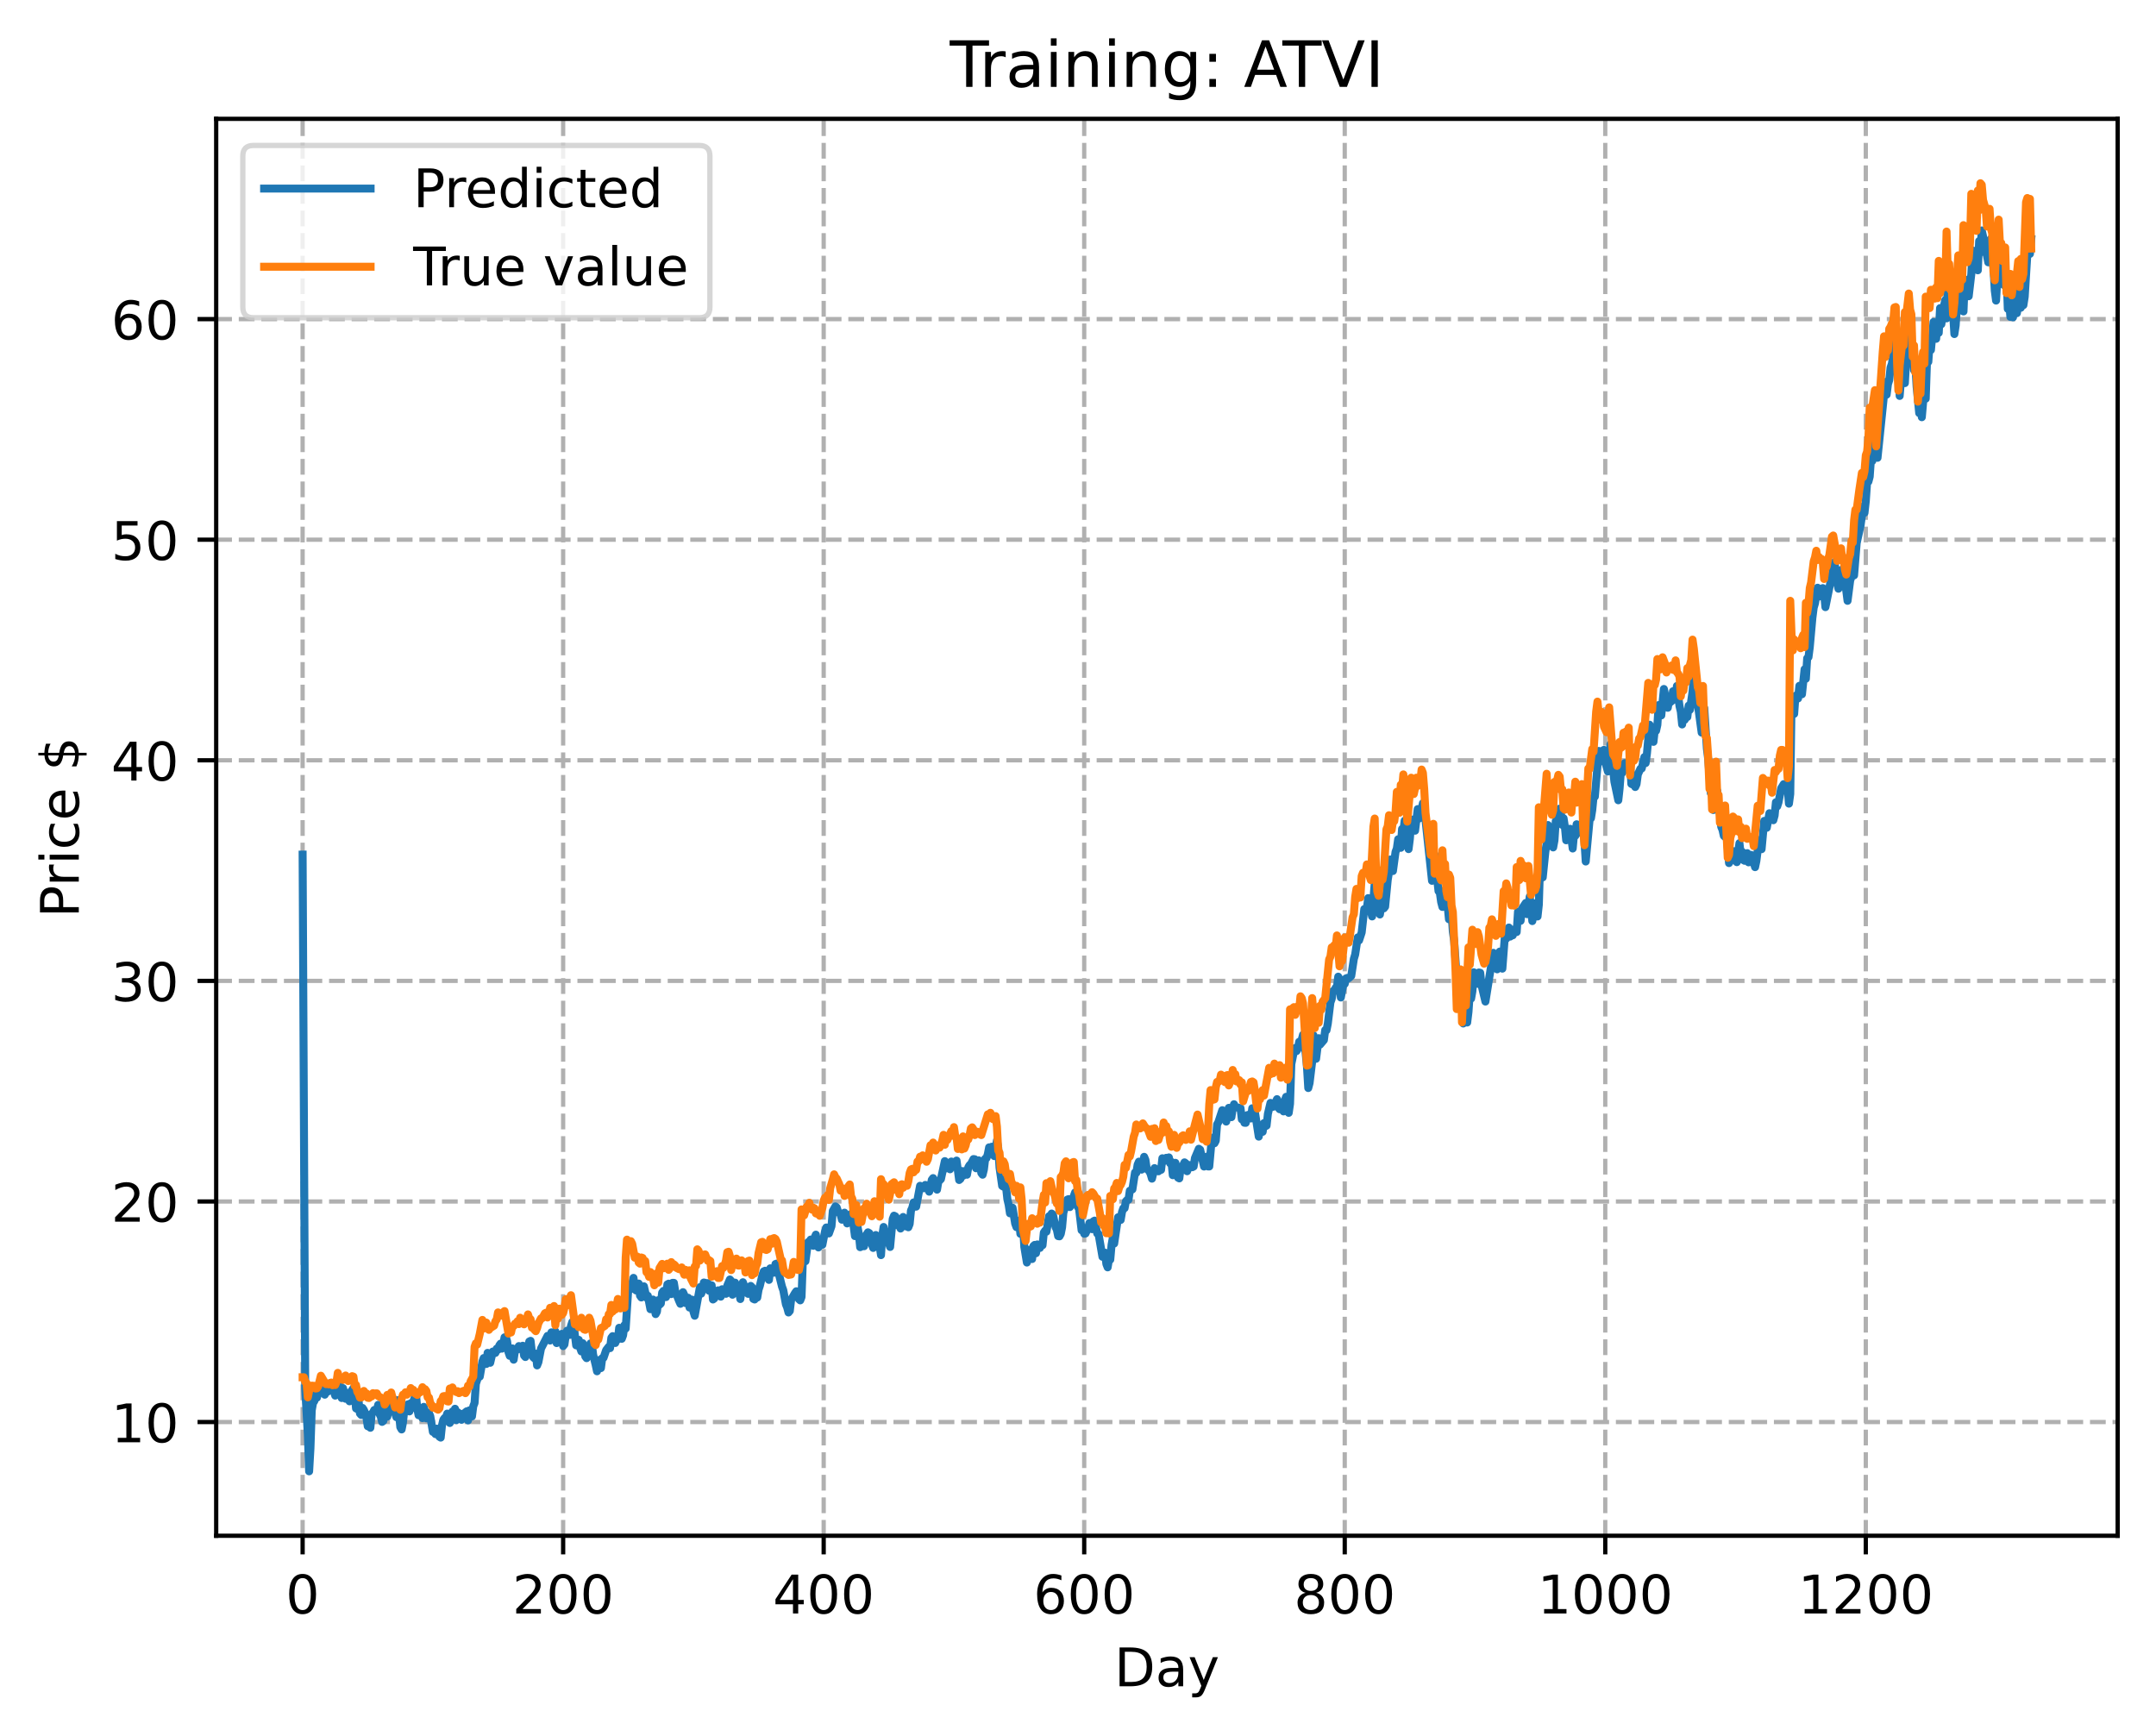 <?xml version="1.0" encoding="utf-8" standalone="no"?>
<!DOCTYPE svg PUBLIC "-//W3C//DTD SVG 1.1//EN"
  "http://www.w3.org/Graphics/SVG/1.1/DTD/svg11.dtd">
<!-- Created with matplotlib (https://matplotlib.org/) -->
<svg height="325.986pt" version="1.1" viewBox="0 0 404.923 325.986" width="404.923pt" xmlns="http://www.w3.org/2000/svg" xmlns:xlink="http://www.w3.org/1999/xlink">
 <defs>
  <style type="text/css">
*{stroke-linecap:butt;stroke-linejoin:round;}
  </style>
 </defs>
 <g id="figure_1">
  <g id="patch_1">
   <path d="M 0 325.986 
L 404.923 325.986 
L 404.923 0 
L 0 0 
z
" style="fill:#ffffff;"/>
  </g>
  <g id="axes_1">
   <g id="patch_2">
    <path d="M 40.603 288.43 
L 397.723 288.43 
L 397.723 22.318 
L 40.603 22.318 
z
" style="fill:#ffffff;"/>
   </g>
   <g id="matplotlib.axis_1">
    <g id="xtick_1">
     <g id="line2d_1">
      <path clip-path="url(#pb2e5b8f724)" d="M 56.836 288.43 
L 56.836 22.318 
" style="fill:none;stroke:#b0b0b0;stroke-dasharray:2.96,1.28;stroke-dashoffset:0;stroke-width:0.8;"/>
     </g>
     <g id="line2d_2">
      <defs>
       <path d="M 0 0 
L 0 3.5 
" id="m7a51ceedbc" style="stroke:#000000;stroke-width:0.8;"/>
      </defs>
      <g>
       <use style="stroke:#000000;stroke-width:0.8;" x="56.836" xlink:href="#m7a51ceedbc" y="288.43"/>
      </g>
     </g>
     <g id="text_1">
      <!-- 0 -->
      <defs>
       <path d="M 31.781 66.406 
Q 24.172 66.406 20.328 58.906 
Q 16.5 51.422 16.5 36.375 
Q 16.5 21.391 20.328 13.891 
Q 24.172 6.391 31.781 6.391 
Q 39.453 6.391 43.281 13.891 
Q 47.125 21.391 47.125 36.375 
Q 47.125 51.422 43.281 58.906 
Q 39.453 66.406 31.781 66.406 
z
M 31.781 74.219 
Q 44.047 74.219 50.516 64.516 
Q 56.984 54.828 56.984 36.375 
Q 56.984 17.969 50.516 8.266 
Q 44.047 -1.422 31.781 -1.422 
Q 19.531 -1.422 13.062 8.266 
Q 6.594 17.969 6.594 36.375 
Q 6.594 54.828 13.062 64.516 
Q 19.531 74.219 31.781 74.219 
z
" id="DejaVuSans-48"/>
      </defs>
      <g transform="translate(53.655 303.029)scale(0.1 -0.1)">
       <use xlink:href="#DejaVuSans-48"/>
      </g>
     </g>
    </g>
    <g id="xtick_2">
     <g id="line2d_3">
      <path clip-path="url(#pb2e5b8f724)" d="M 105.766 288.43 
L 105.766 22.318 
" style="fill:none;stroke:#b0b0b0;stroke-dasharray:2.96,1.28;stroke-dashoffset:0;stroke-width:0.8;"/>
     </g>
     <g id="line2d_4">
      <g>
       <use style="stroke:#000000;stroke-width:0.8;" x="105.766" xlink:href="#m7a51ceedbc" y="288.43"/>
      </g>
     </g>
     <g id="text_2">
      <!-- 200 -->
      <defs>
       <path d="M 19.188 8.297 
L 53.609 8.297 
L 53.609 0 
L 7.328 0 
L 7.328 8.297 
Q 12.938 14.109 22.625 23.891 
Q 32.328 33.688 34.812 36.531 
Q 39.547 41.844 41.422 45.531 
Q 43.312 49.219 43.312 52.781 
Q 43.312 58.594 39.234 62.25 
Q 35.156 65.922 28.609 65.922 
Q 23.969 65.922 18.812 64.312 
Q 13.672 62.703 7.812 59.422 
L 7.812 69.391 
Q 13.766 71.781 18.938 73 
Q 24.125 74.219 28.422 74.219 
Q 39.75 74.219 46.484 68.547 
Q 53.219 62.891 53.219 53.422 
Q 53.219 48.922 51.531 44.891 
Q 49.859 40.875 45.406 35.406 
Q 44.188 33.984 37.641 27.219 
Q 31.109 20.453 19.188 8.297 
z
" id="DejaVuSans-50"/>
      </defs>
      <g transform="translate(96.223 303.029)scale(0.1 -0.1)">
       <use xlink:href="#DejaVuSans-50"/>
       <use x="63.623" xlink:href="#DejaVuSans-48"/>
       <use x="127.246" xlink:href="#DejaVuSans-48"/>
      </g>
     </g>
    </g>
    <g id="xtick_3">
     <g id="line2d_5">
      <path clip-path="url(#pb2e5b8f724)" d="M 154.697 288.43 
L 154.697 22.318 
" style="fill:none;stroke:#b0b0b0;stroke-dasharray:2.96,1.28;stroke-dashoffset:0;stroke-width:0.8;"/>
     </g>
     <g id="line2d_6">
      <g>
       <use style="stroke:#000000;stroke-width:0.8;" x="154.697" xlink:href="#m7a51ceedbc" y="288.43"/>
      </g>
     </g>
     <g id="text_3">
      <!-- 400 -->
      <defs>
       <path d="M 37.797 64.312 
L 12.891 25.391 
L 37.797 25.391 
z
M 35.203 72.906 
L 47.609 72.906 
L 47.609 25.391 
L 58.016 25.391 
L 58.016 17.188 
L 47.609 17.188 
L 47.609 0 
L 37.797 0 
L 37.797 17.188 
L 4.891 17.188 
L 4.891 26.703 
z
" id="DejaVuSans-52"/>
      </defs>
      <g transform="translate(145.153 303.029)scale(0.1 -0.1)">
       <use xlink:href="#DejaVuSans-52"/>
       <use x="63.623" xlink:href="#DejaVuSans-48"/>
       <use x="127.246" xlink:href="#DejaVuSans-48"/>
      </g>
     </g>
    </g>
    <g id="xtick_4">
     <g id="line2d_7">
      <path clip-path="url(#pb2e5b8f724)" d="M 203.628 288.43 
L 203.628 22.318 
" style="fill:none;stroke:#b0b0b0;stroke-dasharray:2.96,1.28;stroke-dashoffset:0;stroke-width:0.8;"/>
     </g>
     <g id="line2d_8">
      <g>
       <use style="stroke:#000000;stroke-width:0.8;" x="203.628" xlink:href="#m7a51ceedbc" y="288.43"/>
      </g>
     </g>
     <g id="text_4">
      <!-- 600 -->
      <defs>
       <path d="M 33.016 40.375 
Q 26.375 40.375 22.484 35.828 
Q 18.609 31.297 18.609 23.391 
Q 18.609 15.531 22.484 10.953 
Q 26.375 6.391 33.016 6.391 
Q 39.656 6.391 43.531 10.953 
Q 47.406 15.531 47.406 23.391 
Q 47.406 31.297 43.531 35.828 
Q 39.656 40.375 33.016 40.375 
z
M 52.594 71.297 
L 52.594 62.312 
Q 48.875 64.062 45.094 64.984 
Q 41.312 65.922 37.594 65.922 
Q 27.828 65.922 22.672 59.328 
Q 17.531 52.734 16.797 39.406 
Q 19.672 43.656 24.016 45.922 
Q 28.375 48.188 33.594 48.188 
Q 44.578 48.188 50.953 41.516 
Q 57.328 34.859 57.328 23.391 
Q 57.328 12.156 50.688 5.359 
Q 44.047 -1.422 33.016 -1.422 
Q 20.359 -1.422 13.672 8.266 
Q 6.984 17.969 6.984 36.375 
Q 6.984 53.656 15.188 63.938 
Q 23.391 74.219 37.203 74.219 
Q 40.922 74.219 44.703 73.484 
Q 48.484 72.75 52.594 71.297 
z
" id="DejaVuSans-54"/>
      </defs>
      <g transform="translate(194.084 303.029)scale(0.1 -0.1)">
       <use xlink:href="#DejaVuSans-54"/>
       <use x="63.623" xlink:href="#DejaVuSans-48"/>
       <use x="127.246" xlink:href="#DejaVuSans-48"/>
      </g>
     </g>
    </g>
    <g id="xtick_5">
     <g id="line2d_9">
      <path clip-path="url(#pb2e5b8f724)" d="M 252.558 288.43 
L 252.558 22.318 
" style="fill:none;stroke:#b0b0b0;stroke-dasharray:2.96,1.28;stroke-dashoffset:0;stroke-width:0.8;"/>
     </g>
     <g id="line2d_10">
      <g>
       <use style="stroke:#000000;stroke-width:0.8;" x="252.558" xlink:href="#m7a51ceedbc" y="288.43"/>
      </g>
     </g>
     <g id="text_5">
      <!-- 800 -->
      <defs>
       <path d="M 31.781 34.625 
Q 24.75 34.625 20.719 30.859 
Q 16.703 27.094 16.703 20.516 
Q 16.703 13.922 20.719 10.156 
Q 24.75 6.391 31.781 6.391 
Q 38.812 6.391 42.859 10.172 
Q 46.922 13.969 46.922 20.516 
Q 46.922 27.094 42.891 30.859 
Q 38.875 34.625 31.781 34.625 
z
M 21.922 38.812 
Q 15.578 40.375 12.031 44.719 
Q 8.5 49.078 8.5 55.328 
Q 8.5 64.062 14.719 69.141 
Q 20.953 74.219 31.781 74.219 
Q 42.672 74.219 48.875 69.141 
Q 55.078 64.062 55.078 55.328 
Q 55.078 49.078 51.531 44.719 
Q 48 40.375 41.703 38.812 
Q 48.828 37.156 52.797 32.312 
Q 56.781 27.484 56.781 20.516 
Q 56.781 9.906 50.312 4.234 
Q 43.844 -1.422 31.781 -1.422 
Q 19.734 -1.422 13.25 4.234 
Q 6.781 9.906 6.781 20.516 
Q 6.781 27.484 10.781 32.312 
Q 14.797 37.156 21.922 38.812 
z
M 18.312 54.391 
Q 18.312 48.734 21.844 45.562 
Q 25.391 42.391 31.781 42.391 
Q 38.141 42.391 41.719 45.562 
Q 45.312 48.734 45.312 54.391 
Q 45.312 60.062 41.719 63.234 
Q 38.141 66.406 31.781 66.406 
Q 25.391 66.406 21.844 63.234 
Q 18.312 60.062 18.312 54.391 
z
" id="DejaVuSans-56"/>
      </defs>
      <g transform="translate(243.015 303.029)scale(0.1 -0.1)">
       <use xlink:href="#DejaVuSans-56"/>
       <use x="63.623" xlink:href="#DejaVuSans-48"/>
       <use x="127.246" xlink:href="#DejaVuSans-48"/>
      </g>
     </g>
    </g>
    <g id="xtick_6">
     <g id="line2d_11">
      <path clip-path="url(#pb2e5b8f724)" d="M 301.489 288.43 
L 301.489 22.318 
" style="fill:none;stroke:#b0b0b0;stroke-dasharray:2.96,1.28;stroke-dashoffset:0;stroke-width:0.8;"/>
     </g>
     <g id="line2d_12">
      <g>
       <use style="stroke:#000000;stroke-width:0.8;" x="301.489" xlink:href="#m7a51ceedbc" y="288.43"/>
      </g>
     </g>
     <g id="text_6">
      <!-- 1000 -->
      <defs>
       <path d="M 12.406 8.297 
L 28.516 8.297 
L 28.516 63.922 
L 10.984 60.406 
L 10.984 69.391 
L 28.422 72.906 
L 38.281 72.906 
L 38.281 8.297 
L 54.391 8.297 
L 54.391 0 
L 12.406 0 
z
" id="DejaVuSans-49"/>
      </defs>
      <g transform="translate(288.764 303.029)scale(0.1 -0.1)">
       <use xlink:href="#DejaVuSans-49"/>
       <use x="63.623" xlink:href="#DejaVuSans-48"/>
       <use x="127.246" xlink:href="#DejaVuSans-48"/>
       <use x="190.869" xlink:href="#DejaVuSans-48"/>
      </g>
     </g>
    </g>
    <g id="xtick_7">
     <g id="line2d_13">
      <path clip-path="url(#pb2e5b8f724)" d="M 350.419 288.43 
L 350.419 22.318 
" style="fill:none;stroke:#b0b0b0;stroke-dasharray:2.96,1.28;stroke-dashoffset:0;stroke-width:0.8;"/>
     </g>
     <g id="line2d_14">
      <g>
       <use style="stroke:#000000;stroke-width:0.8;" x="350.419" xlink:href="#m7a51ceedbc" y="288.43"/>
      </g>
     </g>
     <g id="text_7">
      <!-- 1200 -->
      <g transform="translate(337.694 303.029)scale(0.1 -0.1)">
       <use xlink:href="#DejaVuSans-49"/>
       <use x="63.623" xlink:href="#DejaVuSans-50"/>
       <use x="127.246" xlink:href="#DejaVuSans-48"/>
       <use x="190.869" xlink:href="#DejaVuSans-48"/>
      </g>
     </g>
    </g>
    <g id="text_8">
     <!-- Day -->
     <defs>
      <path d="M 19.672 64.797 
L 19.672 8.109 
L 31.594 8.109 
Q 46.688 8.109 53.688 14.938 
Q 60.688 21.781 60.688 36.531 
Q 60.688 51.172 53.688 57.984 
Q 46.688 64.797 31.594 64.797 
z
M 9.812 72.906 
L 30.078 72.906 
Q 51.266 72.906 61.172 64.094 
Q 71.094 55.281 71.094 36.531 
Q 71.094 17.672 61.125 8.828 
Q 51.172 0 30.078 0 
L 9.812 0 
z
" id="DejaVuSans-68"/>
      <path d="M 34.281 27.484 
Q 23.391 27.484 19.188 25 
Q 14.984 22.516 14.984 16.5 
Q 14.984 11.719 18.141 8.906 
Q 21.297 6.109 26.703 6.109 
Q 34.188 6.109 38.703 11.406 
Q 43.219 16.703 43.219 25.484 
L 43.219 27.484 
z
M 52.203 31.203 
L 52.203 0 
L 43.219 0 
L 43.219 8.297 
Q 40.141 3.328 35.547 0.953 
Q 30.953 -1.422 24.312 -1.422 
Q 15.922 -1.422 10.953 3.297 
Q 6 8.016 6 15.922 
Q 6 25.141 12.172 29.828 
Q 18.359 34.516 30.609 34.516 
L 43.219 34.516 
L 43.219 35.406 
Q 43.219 41.609 39.141 45 
Q 35.062 48.391 27.688 48.391 
Q 23 48.391 18.547 47.266 
Q 14.109 46.141 10.016 43.891 
L 10.016 52.203 
Q 14.938 54.109 19.578 55.047 
Q 24.219 56 28.609 56 
Q 40.484 56 46.344 49.844 
Q 52.203 43.703 52.203 31.203 
z
" id="DejaVuSans-97"/>
      <path d="M 32.172 -5.078 
Q 28.375 -14.844 24.75 -17.812 
Q 21.141 -20.797 15.094 -20.797 
L 7.906 -20.797 
L 7.906 -13.281 
L 13.188 -13.281 
Q 16.891 -13.281 18.938 -11.516 
Q 21 -9.766 23.484 -3.219 
L 25.094 0.875 
L 2.984 54.688 
L 12.5 54.688 
L 29.594 11.922 
L 46.688 54.688 
L 56.203 54.688 
z
" id="DejaVuSans-121"/>
     </defs>
     <g transform="translate(209.29 316.707)scale(0.1 -0.1)">
      <use xlink:href="#DejaVuSans-68"/>
      <use x="77.002" xlink:href="#DejaVuSans-97"/>
      <use x="138.281" xlink:href="#DejaVuSans-121"/>
     </g>
    </g>
   </g>
   <g id="matplotlib.axis_2">
    <g id="ytick_1">
     <g id="line2d_15">
      <path clip-path="url(#pb2e5b8f724)" d="M 40.603 267.08 
L 397.723 267.08 
" style="fill:none;stroke:#b0b0b0;stroke-dasharray:2.96,1.28;stroke-dashoffset:0;stroke-width:0.8;"/>
     </g>
     <g id="line2d_16">
      <defs>
       <path d="M 0 0 
L -3.5 0 
" id="m2a18a96ae0" style="stroke:#000000;stroke-width:0.8;"/>
      </defs>
      <g>
       <use style="stroke:#000000;stroke-width:0.8;" x="40.603" xlink:href="#m2a18a96ae0" y="267.08"/>
      </g>
     </g>
     <g id="text_9">
      <!-- 10 -->
      <g transform="translate(20.878 270.879)scale(0.1 -0.1)">
       <use xlink:href="#DejaVuSans-49"/>
       <use x="63.623" xlink:href="#DejaVuSans-48"/>
      </g>
     </g>
    </g>
    <g id="ytick_2">
     <g id="line2d_17">
      <path clip-path="url(#pb2e5b8f724)" d="M 40.603 225.651 
L 397.723 225.651 
" style="fill:none;stroke:#b0b0b0;stroke-dasharray:2.96,1.28;stroke-dashoffset:0;stroke-width:0.8;"/>
     </g>
     <g id="line2d_18">
      <g>
       <use style="stroke:#000000;stroke-width:0.8;" x="40.603" xlink:href="#m2a18a96ae0" y="225.651"/>
      </g>
     </g>
     <g id="text_10">
      <!-- 20 -->
      <g transform="translate(20.878 229.45)scale(0.1 -0.1)">
       <use xlink:href="#DejaVuSans-50"/>
       <use x="63.623" xlink:href="#DejaVuSans-48"/>
      </g>
     </g>
    </g>
    <g id="ytick_3">
     <g id="line2d_19">
      <path clip-path="url(#pb2e5b8f724)" d="M 40.603 184.222 
L 397.723 184.222 
" style="fill:none;stroke:#b0b0b0;stroke-dasharray:2.96,1.28;stroke-dashoffset:0;stroke-width:0.8;"/>
     </g>
     <g id="line2d_20">
      <g>
       <use style="stroke:#000000;stroke-width:0.8;" x="40.603" xlink:href="#m2a18a96ae0" y="184.222"/>
      </g>
     </g>
     <g id="text_11">
      <!-- 30 -->
      <defs>
       <path d="M 40.578 39.312 
Q 47.656 37.797 51.625 33 
Q 55.609 28.219 55.609 21.188 
Q 55.609 10.406 48.188 4.484 
Q 40.766 -1.422 27.094 -1.422 
Q 22.516 -1.422 17.656 -0.516 
Q 12.797 0.391 7.625 2.203 
L 7.625 11.719 
Q 11.719 9.328 16.594 8.109 
Q 21.484 6.891 26.812 6.891 
Q 36.078 6.891 40.938 10.547 
Q 45.797 14.203 45.797 21.188 
Q 45.797 27.641 41.281 31.266 
Q 36.766 34.906 28.719 34.906 
L 20.219 34.906 
L 20.219 43.016 
L 29.109 43.016 
Q 36.375 43.016 40.234 45.922 
Q 44.094 48.828 44.094 54.297 
Q 44.094 59.906 40.109 62.906 
Q 36.141 65.922 28.719 65.922 
Q 24.656 65.922 20.016 65.031 
Q 15.375 64.156 9.812 62.312 
L 9.812 71.094 
Q 15.438 72.656 20.344 73.438 
Q 25.25 74.219 29.594 74.219 
Q 40.828 74.219 47.359 69.109 
Q 53.906 64.016 53.906 55.328 
Q 53.906 49.266 50.438 45.094 
Q 46.969 40.922 40.578 39.312 
z
" id="DejaVuSans-51"/>
      </defs>
      <g transform="translate(20.878 188.021)scale(0.1 -0.1)">
       <use xlink:href="#DejaVuSans-51"/>
       <use x="63.623" xlink:href="#DejaVuSans-48"/>
      </g>
     </g>
    </g>
    <g id="ytick_4">
     <g id="line2d_21">
      <path clip-path="url(#pb2e5b8f724)" d="M 40.603 142.793 
L 397.723 142.793 
" style="fill:none;stroke:#b0b0b0;stroke-dasharray:2.96,1.28;stroke-dashoffset:0;stroke-width:0.8;"/>
     </g>
     <g id="line2d_22">
      <g>
       <use style="stroke:#000000;stroke-width:0.8;" x="40.603" xlink:href="#m2a18a96ae0" y="142.793"/>
      </g>
     </g>
     <g id="text_12">
      <!-- 40 -->
      <g transform="translate(20.878 146.592)scale(0.1 -0.1)">
       <use xlink:href="#DejaVuSans-52"/>
       <use x="63.623" xlink:href="#DejaVuSans-48"/>
      </g>
     </g>
    </g>
    <g id="ytick_5">
     <g id="line2d_23">
      <path clip-path="url(#pb2e5b8f724)" d="M 40.603 101.364 
L 397.723 101.364 
" style="fill:none;stroke:#b0b0b0;stroke-dasharray:2.96,1.28;stroke-dashoffset:0;stroke-width:0.8;"/>
     </g>
     <g id="line2d_24">
      <g>
       <use style="stroke:#000000;stroke-width:0.8;" x="40.603" xlink:href="#m2a18a96ae0" y="101.364"/>
      </g>
     </g>
     <g id="text_13">
      <!-- 50 -->
      <defs>
       <path d="M 10.797 72.906 
L 49.516 72.906 
L 49.516 64.594 
L 19.828 64.594 
L 19.828 46.734 
Q 21.969 47.469 24.109 47.828 
Q 26.266 48.188 28.422 48.188 
Q 40.625 48.188 47.75 41.5 
Q 54.891 34.812 54.891 23.391 
Q 54.891 11.625 47.562 5.094 
Q 40.234 -1.422 26.906 -1.422 
Q 22.312 -1.422 17.547 -0.641 
Q 12.797 0.141 7.719 1.703 
L 7.719 11.625 
Q 12.109 9.234 16.797 8.062 
Q 21.484 6.891 26.703 6.891 
Q 35.156 6.891 40.078 11.328 
Q 45.016 15.766 45.016 23.391 
Q 45.016 31 40.078 35.438 
Q 35.156 39.891 26.703 39.891 
Q 22.75 39.891 18.812 39.016 
Q 14.891 38.141 10.797 36.281 
z
" id="DejaVuSans-53"/>
      </defs>
      <g transform="translate(20.878 105.163)scale(0.1 -0.1)">
       <use xlink:href="#DejaVuSans-53"/>
       <use x="63.623" xlink:href="#DejaVuSans-48"/>
      </g>
     </g>
    </g>
    <g id="ytick_6">
     <g id="line2d_25">
      <path clip-path="url(#pb2e5b8f724)" d="M 40.603 59.934 
L 397.723 59.934 
" style="fill:none;stroke:#b0b0b0;stroke-dasharray:2.96,1.28;stroke-dashoffset:0;stroke-width:0.8;"/>
     </g>
     <g id="line2d_26">
      <g>
       <use style="stroke:#000000;stroke-width:0.8;" x="40.603" xlink:href="#m2a18a96ae0" y="59.934"/>
      </g>
     </g>
     <g id="text_14">
      <!-- 60 -->
      <g transform="translate(20.878 63.734)scale(0.1 -0.1)">
       <use xlink:href="#DejaVuSans-54"/>
       <use x="63.623" xlink:href="#DejaVuSans-48"/>
      </g>
     </g>
    </g>
    <g id="text_15">
     <!-- Price $ -->
     <defs>
      <path d="M 19.672 64.797 
L 19.672 37.406 
L 32.078 37.406 
Q 38.969 37.406 42.719 40.969 
Q 46.484 44.531 46.484 51.125 
Q 46.484 57.672 42.719 61.234 
Q 38.969 64.797 32.078 64.797 
z
M 9.812 72.906 
L 32.078 72.906 
Q 44.344 72.906 50.609 67.359 
Q 56.891 61.812 56.891 51.125 
Q 56.891 40.328 50.609 34.812 
Q 44.344 29.297 32.078 29.297 
L 19.672 29.297 
L 19.672 0 
L 9.812 0 
z
" id="DejaVuSans-80"/>
      <path d="M 41.109 46.297 
Q 39.594 47.172 37.812 47.578 
Q 36.031 48 33.891 48 
Q 26.266 48 22.188 43.047 
Q 18.109 38.094 18.109 28.812 
L 18.109 0 
L 9.078 0 
L 9.078 54.688 
L 18.109 54.688 
L 18.109 46.188 
Q 20.953 51.172 25.484 53.578 
Q 30.031 56 36.531 56 
Q 37.453 56 38.578 55.875 
Q 39.703 55.766 41.062 55.516 
z
" id="DejaVuSans-114"/>
      <path d="M 9.422 54.688 
L 18.406 54.688 
L 18.406 0 
L 9.422 0 
z
M 9.422 75.984 
L 18.406 75.984 
L 18.406 64.594 
L 9.422 64.594 
z
" id="DejaVuSans-105"/>
      <path d="M 48.781 52.594 
L 48.781 44.188 
Q 44.969 46.297 41.141 47.344 
Q 37.312 48.391 33.406 48.391 
Q 24.656 48.391 19.812 42.844 
Q 14.984 37.312 14.984 27.297 
Q 14.984 17.281 19.812 11.734 
Q 24.656 6.203 33.406 6.203 
Q 37.312 6.203 41.141 7.25 
Q 44.969 8.297 48.781 10.406 
L 48.781 2.094 
Q 45.016 0.344 40.984 -0.531 
Q 36.969 -1.422 32.422 -1.422 
Q 20.062 -1.422 12.781 6.344 
Q 5.516 14.109 5.516 27.297 
Q 5.516 40.672 12.859 48.328 
Q 20.219 56 33.016 56 
Q 37.156 56 41.109 55.141 
Q 45.062 54.297 48.781 52.594 
z
" id="DejaVuSans-99"/>
      <path d="M 56.203 29.594 
L 56.203 25.203 
L 14.891 25.203 
Q 15.484 15.922 20.484 11.062 
Q 25.484 6.203 34.422 6.203 
Q 39.594 6.203 44.453 7.469 
Q 49.312 8.734 54.109 11.281 
L 54.109 2.781 
Q 49.266 0.734 44.188 -0.344 
Q 39.109 -1.422 33.891 -1.422 
Q 20.797 -1.422 13.156 6.188 
Q 5.516 13.812 5.516 26.812 
Q 5.516 40.234 12.766 48.109 
Q 20.016 56 32.328 56 
Q 43.359 56 49.781 48.891 
Q 56.203 41.797 56.203 29.594 
z
M 47.219 32.234 
Q 47.125 39.594 43.094 43.984 
Q 39.062 48.391 32.422 48.391 
Q 24.906 48.391 20.391 44.141 
Q 15.875 39.891 15.188 32.172 
z
" id="DejaVuSans-101"/>
      <path id="DejaVuSans-32"/>
      <path d="M 33.797 -14.703 
L 28.906 -14.703 
L 28.859 0 
Q 23.734 0.094 18.609 1.188 
Q 13.484 2.297 8.297 4.5 
L 8.297 13.281 
Q 13.281 10.156 18.375 8.562 
Q 23.484 6.984 28.906 6.938 
L 28.906 29.203 
Q 18.109 30.953 13.203 35.156 
Q 8.297 39.359 8.297 46.688 
Q 8.297 54.641 13.625 59.219 
Q 18.953 63.812 28.906 64.5 
L 28.906 75.984 
L 33.797 75.984 
L 33.797 64.656 
Q 38.328 64.453 42.578 63.688 
Q 46.828 62.938 50.875 61.625 
L 50.875 53.078 
Q 46.828 55.125 42.547 56.25 
Q 38.281 57.375 33.797 57.562 
L 33.797 36.719 
Q 44.875 35.016 50.094 30.609 
Q 55.328 26.219 55.328 18.609 
Q 55.328 10.359 49.781 5.594 
Q 44.234 0.828 33.797 0.094 
z
M 28.906 37.594 
L 28.906 57.625 
Q 23.25 56.984 20.266 54.391 
Q 17.281 51.812 17.281 47.516 
Q 17.281 43.312 20.031 40.969 
Q 22.797 38.625 28.906 37.594 
z
M 33.797 28.219 
L 33.797 7.078 
Q 39.984 7.906 43.141 10.594 
Q 46.297 13.281 46.297 17.672 
Q 46.297 21.969 43.281 24.5 
Q 40.281 27.047 33.797 28.219 
z
" id="DejaVuSans-36"/>
     </defs>
     <g transform="translate(14.798 172.342)rotate(-90)scale(0.1 -0.1)">
      <use xlink:href="#DejaVuSans-80"/>
      <use x="58.553" xlink:href="#DejaVuSans-114"/>
      <use x="99.666" xlink:href="#DejaVuSans-105"/>
      <use x="127.449" xlink:href="#DejaVuSans-99"/>
      <use x="182.43" xlink:href="#DejaVuSans-101"/>
      <use x="243.953" xlink:href="#DejaVuSans-32"/>
      <use x="275.74" xlink:href="#DejaVuSans-36"/>
     </g>
    </g>
   </g>
   <g id="line2d_27">
    <path clip-path="url(#pb2e5b8f724)" d="M 56.836 160.509 
L 57.325 260.89 
L 57.814 269.408 
L 58.059 276.334 
L 58.304 272.052 
L 58.548 264.874 
L 58.793 263.494 
L 59.038 263.135 
L 59.282 261.725 
L 59.527 262.503 
L 60.016 260.673 
L 60.261 260.213 
L 60.506 260.623 
L 60.995 261.942 
L 61.24 261.244 
L 61.484 261.407 
L 61.974 259.788 
L 62.218 261.021 
L 62.463 260.582 
L 62.952 262.114 
L 63.197 261.215 
L 63.441 261.454 
L 63.686 259.51 
L 64.175 262.569 
L 64.42 260.707 
L 64.909 262.71 
L 65.154 261.581 
L 65.399 261.937 
L 65.643 263.185 
L 65.888 262.622 
L 66.133 261.056 
L 66.377 260.706 
L 66.622 261.901 
L 66.867 264.519 
L 67.111 264.647 
L 67.356 263.224 
L 67.601 265.472 
L 67.845 265.747 
L 68.09 264.43 
L 68.335 264.797 
L 68.579 265.374 
L 68.824 266.319 
L 69.069 267.869 
L 69.313 267.194 
L 69.558 268.154 
L 69.802 265.529 
L 70.047 265.297 
L 70.292 264.816 
L 70.536 265.05 
L 70.781 264.88 
L 71.026 263.843 
L 71.27 265.549 
L 71.515 266.051 
L 71.76 267.049 
L 72.004 266.862 
L 72.249 263.902 
L 72.494 265.975 
L 72.738 266.07 
L 72.983 264.753 
L 73.228 264.947 
L 73.472 264.738 
L 73.717 262.509 
L 73.962 264.626 
L 74.451 266.165 
L 74.696 262.967 
L 75.185 268.042 
L 75.429 268.467 
L 75.674 267.212 
L 75.919 264.924 
L 76.163 264.696 
L 76.653 263.737 
L 76.897 265.081 
L 77.142 263.541 
L 77.387 264.457 
L 77.631 263.184 
L 78.121 261.825 
L 78.365 264.545 
L 78.61 265.797 
L 78.855 264.693 
L 79.099 264.96 
L 79.344 266.34 
L 79.589 264.226 
L 79.833 265.032 
L 80.078 266.379 
L 80.323 265.33 
L 80.567 265.401 
L 80.812 265.983 
L 81.301 268.93 
L 81.546 268.522 
L 81.79 269.346 
L 82.035 268.319 
L 82.28 269.353 
L 82.524 269.838 
L 82.769 269.999 
L 83.014 267.683 
L 83.258 266.658 
L 83.503 266.323 
L 83.748 266.243 
L 83.992 265.493 
L 84.237 266.673 
L 84.482 267.256 
L 84.726 266.744 
L 84.971 265.103 
L 85.216 265.661 
L 85.46 264.585 
L 85.705 266.721 
L 85.95 265.229 
L 86.194 266.471 
L 86.439 265.51 
L 86.684 266.659 
L 86.928 265.656 
L 87.662 265.057 
L 87.907 266.77 
L 88.151 264.888 
L 88.396 264.825 
L 88.641 266.023 
L 88.885 264.115 
L 89.13 263.494 
L 89.375 259.912 
L 89.864 258.399 
L 90.109 258.548 
L 90.598 255.741 
L 90.843 255.063 
L 91.332 256.173 
L 91.577 254.087 
L 91.821 254.529 
L 92.066 255.949 
L 92.555 253.839 
L 92.8 253.843 
L 93.044 254.097 
L 93.289 253.296 
L 93.534 253.501 
L 93.778 252.683 
L 94.023 252.35 
L 94.268 253.293 
L 94.512 252.513 
L 94.757 251.168 
L 95.002 251.138 
L 95.246 251.954 
L 95.491 253.928 
L 95.736 254.648 
L 95.98 253.651 
L 96.225 253.243 
L 96.47 255.365 
L 96.714 253.677 
L 96.959 253.6 
L 97.448 252.813 
L 97.938 253.465 
L 98.182 252.75 
L 98.427 254.587 
L 98.672 254.865 
L 98.916 254.05 
L 99.405 251.952 
L 99.65 251.828 
L 99.895 253.962 
L 100.139 254.908 
L 100.384 255.126 
L 100.629 254.235 
L 100.873 256.442 
L 101.118 255.827 
L 101.607 253.278 
L 102.831 250.896 
L 103.32 251.773 
L 103.565 250.234 
L 103.809 250.339 
L 104.054 251.631 
L 104.299 250.042 
L 104.543 252.248 
L 104.788 251.982 
L 105.032 251.535 
L 105.277 251.617 
L 105.522 250.514 
L 105.766 252.808 
L 106.011 252.502 
L 106.256 250.798 
L 106.5 249.916 
L 106.99 250.719 
L 107.234 249.048 
L 107.479 248.284 
L 107.724 248.802 
L 108.213 252.676 
L 108.458 252.579 
L 108.702 251.641 
L 108.947 253.145 
L 109.192 253.821 
L 109.436 252.26 
L 109.681 252.918 
L 109.926 254.755 
L 110.17 255.079 
L 110.415 254.488 
L 110.66 252.872 
L 110.904 252.305 
L 111.149 252.357 
L 111.393 254.405 
L 111.883 256.394 
L 112.127 257.546 
L 112.617 255.408 
L 112.861 256.947 
L 113.106 255.082 
L 113.351 255.011 
L 113.84 253.577 
L 114.329 252.947 
L 114.574 253.201 
L 114.819 251.264 
L 115.063 250.947 
L 115.308 251.109 
L 115.553 252.233 
L 115.797 250.942 
L 116.042 251.583 
L 116.287 249.377 
L 116.531 249.568 
L 116.776 251.442 
L 117.02 250.79 
L 117.265 248.902 
L 117.51 249.528 
L 117.999 242.076 
L 118.244 241.47 
L 118.488 242.109 
L 118.978 240.002 
L 119.222 241.816 
L 119.467 242.366 
L 119.956 241.069 
L 120.201 243.33 
L 120.446 243.678 
L 120.935 241.587 
L 121.424 243.72 
L 121.669 243.356 
L 122.158 245.886 
L 122.403 245.186 
L 122.648 244.077 
L 123.137 246.804 
L 123.381 246.358 
L 123.626 244.195 
L 123.871 245.046 
L 124.115 244.801 
L 124.36 242.772 
L 124.605 242.449 
L 124.849 242.507 
L 125.094 243.608 
L 125.339 241.223 
L 125.583 241.092 
L 126.073 243.048 
L 126.317 240.933 
L 126.562 240.937 
L 126.807 242.464 
L 127.541 244.329 
L 127.785 244.873 
L 128.03 244.192 
L 128.275 242.687 
L 128.519 243.221 
L 128.764 244.742 
L 129.008 244.356 
L 129.253 243.739 
L 129.498 245.576 
L 129.987 244.092 
L 130.232 246.319 
L 130.476 247.113 
L 131.455 241.743 
L 131.7 242.965 
L 131.944 242.124 
L 132.189 240.875 
L 132.434 240.93 
L 132.678 241.612 
L 132.923 240.987 
L 133.168 242.417 
L 133.412 242.414 
L 133.657 241.393 
L 133.902 244.06 
L 134.146 243.875 
L 134.391 242.63 
L 134.88 242.342 
L 135.125 243.207 
L 135.369 243.53 
L 135.614 242.14 
L 136.103 242.359 
L 136.348 242.992 
L 136.593 241.453 
L 137.082 240.305 
L 137.327 240.573 
L 137.571 243.165 
L 137.816 242.511 
L 138.061 240.899 
L 138.305 241.586 
L 138.55 242.786 
L 138.795 242.365 
L 139.039 243.976 
L 139.529 240.821 
L 140.018 242.158 
L 140.263 242.086 
L 140.507 243.004 
L 140.752 241.73 
L 140.996 241.511 
L 141.241 241.761 
L 141.486 243.951 
L 141.73 244.06 
L 141.975 243.162 
L 142.22 243.703 
L 142.464 242.237 
L 142.709 241.493 
L 143.198 239.434 
L 143.443 238.778 
L 143.688 238.662 
L 143.932 239.921 
L 144.177 239.907 
L 144.422 240.378 
L 144.666 238.206 
L 144.911 238.372 
L 145.156 239.029 
L 145.4 239.025 
L 145.645 237.398 
L 145.89 237.321 
L 146.379 239.673 
L 146.868 241.638 
L 147.113 242.319 
L 147.602 244.966 
L 147.847 245.574 
L 148.091 246.501 
L 148.336 246.21 
L 148.581 244.111 
L 149.315 242.85 
L 149.559 242.517 
L 150.049 244.001 
L 150.293 244.224 
L 150.538 243.596 
L 150.783 236.734 
L 151.027 236.423 
L 151.272 236.876 
L 151.761 233.298 
L 152.006 233.277 
L 152.251 232.811 
L 152.495 232.977 
L 152.74 233.977 
L 152.984 232.446 
L 153.229 231.885 
L 153.474 233.701 
L 153.718 234.288 
L 154.208 232.958 
L 154.452 233.787 
L 154.942 231.302 
L 155.186 230.54 
L 155.431 230.561 
L 155.676 231.658 
L 156.165 230.289 
L 156.41 227.444 
L 156.899 226.579 
L 157.144 226.771 
L 157.388 227.529 
L 157.878 228.115 
L 158.122 229.077 
L 158.367 228.959 
L 158.612 227.754 
L 158.856 228.409 
L 159.101 229.776 
L 159.345 228.496 
L 159.59 229.576 
L 159.835 227.991 
L 160.079 228.428 
L 160.569 232.156 
L 160.813 231.907 
L 161.058 230.402 
L 161.303 231.765 
L 161.547 234.235 
L 161.792 234.118 
L 162.037 233.285 
L 162.281 234.058 
L 162.526 232.201 
L 163.015 231.448 
L 163.26 231.591 
L 163.505 233.314 
L 163.749 233.704 
L 163.994 234.378 
L 164.239 234.13 
L 164.483 231.954 
L 164.728 232.157 
L 164.972 232.59 
L 165.462 235.731 
L 165.706 232.036 
L 165.951 230.445 
L 166.196 232.354 
L 166.685 232.695 
L 167.174 234.197 
L 167.664 228.928 
L 167.908 228.319 
L 168.153 228.444 
L 168.398 228.815 
L 168.642 230.172 
L 168.887 228.977 
L 169.132 230.736 
L 169.376 230.312 
L 169.621 228.564 
L 170.11 230.326 
L 170.355 228.862 
L 170.6 230.497 
L 170.844 229.877 
L 171.089 227.364 
L 171.333 226.846 
L 171.578 225.839 
L 171.823 226.515 
L 172.067 226.623 
L 172.557 223.998 
L 172.801 222.709 
L 173.046 223.097 
L 173.535 223.173 
L 173.78 222.545 
L 174.025 223.105 
L 174.269 222.925 
L 174.514 223.812 
L 175.003 221.579 
L 175.248 221.263 
L 175.493 222.606 
L 175.737 221.745 
L 175.982 223.434 
L 176.227 221.954 
L 176.716 221.457 
L 177.45 218.075 
L 177.694 219.436 
L 177.939 219.215 
L 178.184 218.532 
L 178.428 219.605 
L 178.673 218.151 
L 178.918 218.351 
L 179.162 218.711 
L 179.407 218.172 
L 179.652 217.972 
L 180.141 221.62 
L 180.386 221.406 
L 180.63 219.932 
L 180.875 220.836 
L 181.12 219.95 
L 181.364 220.152 
L 181.609 220.63 
L 181.854 219.243 
L 182.098 218.823 
L 182.343 218.631 
L 182.832 217.69 
L 183.077 217.724 
L 183.321 219.416 
L 183.566 219.073 
L 183.811 217.926 
L 184.055 218.427 
L 184.3 220.302 
L 184.545 220.627 
L 184.789 219.642 
L 185.034 217.617 
L 185.279 217.507 
L 185.523 216.769 
L 185.768 215.489 
L 186.013 216.143 
L 186.257 215.375 
L 186.502 215.367 
L 186.747 217.13 
L 187.236 214.193 
L 187.481 215.579 
L 187.725 219.316 
L 188.215 222.722 
L 188.459 222.875 
L 188.704 221.994 
L 188.948 222.966 
L 189.193 225.214 
L 189.438 226.265 
L 189.682 227.878 
L 189.927 226.848 
L 190.172 226.826 
L 190.661 229.805 
L 190.906 230.474 
L 191.15 230.271 
L 191.395 229.257 
L 191.64 231.728 
L 191.884 229.494 
L 192.129 229.763 
L 192.374 234.175 
L 192.863 237.122 
L 193.108 236.362 
L 193.352 234.717 
L 193.597 234.998 
L 193.842 236.463 
L 194.086 234.022 
L 194.331 233.811 
L 194.575 235.372 
L 194.82 233.724 
L 195.065 234.316 
L 195.309 234.379 
L 195.554 233.682 
L 195.799 233.872 
L 196.043 231.494 
L 196.288 231.128 
L 196.533 231.325 
L 197.022 228.415 
L 197.267 229.376 
L 197.511 227.918 
L 197.756 228.12 
L 198.245 230.461 
L 198.49 230.971 
L 198.735 232.16 
L 198.979 232.2 
L 199.224 231.747 
L 199.469 230.524 
L 199.713 227.769 
L 200.447 225.307 
L 200.692 225.211 
L 200.936 226.703 
L 201.915 223.957 
L 202.404 226.651 
L 202.649 226.945 
L 203.138 231.061 
L 203.383 230.889 
L 203.628 231.707 
L 203.872 231.669 
L 204.362 230.62 
L 204.606 229.7 
L 204.851 229.911 
L 205.096 230.852 
L 205.34 229.386 
L 205.585 229.248 
L 206.074 231.663 
L 206.319 231.759 
L 207.053 236.037 
L 207.297 235.406 
L 207.542 235.267 
L 207.787 237.388 
L 208.031 238.026 
L 208.276 236.545 
L 208.521 236.585 
L 208.765 233.799 
L 209.01 232.42 
L 209.255 233.556 
L 209.989 228.612 
L 210.478 229.121 
L 210.723 227.645 
L 210.967 226.937 
L 211.212 226.908 
L 211.457 225.616 
L 211.701 225.358 
L 211.946 225.329 
L 212.191 223.633 
L 212.68 223.381 
L 213.169 220.214 
L 213.414 220.28 
L 213.658 218.74 
L 213.903 218.173 
L 214.148 219.594 
L 214.392 219.672 
L 214.637 218.941 
L 214.882 217.268 
L 215.126 217.848 
L 215.371 219.521 
L 215.86 219.96 
L 216.105 220.513 
L 216.35 221.367 
L 216.839 219.387 
L 217.084 219.67 
L 217.328 219.656 
L 217.573 219.986 
L 217.818 219.736 
L 218.062 219.715 
L 218.307 217.538 
L 218.551 218.114 
L 219.041 217.454 
L 219.285 217.668 
L 219.53 217.376 
L 219.775 218.499 
L 220.019 218.225 
L 220.264 220.718 
L 220.509 220.114 
L 220.753 218.394 
L 220.998 219.385 
L 221.243 221.175 
L 221.487 221.317 
L 221.732 219.409 
L 221.977 219.306 
L 222.466 218.308 
L 222.711 218.496 
L 222.955 219.972 
L 223.445 218.816 
L 223.689 218.923 
L 223.934 219.221 
L 224.179 219.084 
L 224.423 217.503 
L 225.157 215.758 
L 225.402 215.925 
L 226.136 219.092 
L 226.625 217.241 
L 226.87 219.071 
L 227.114 219.076 
L 227.604 213.669 
L 227.848 213.732 
L 228.093 214.72 
L 228.338 214.249 
L 228.582 211.171 
L 228.827 210.749 
L 229.561 208.512 
L 229.806 208.662 
L 230.295 210.648 
L 230.539 209.61 
L 230.784 208.067 
L 231.273 209.819 
L 231.518 208.156 
L 231.763 207.389 
L 232.007 207.966 
L 232.497 208.011 
L 232.986 208.124 
L 233.231 210.23 
L 233.475 209.92 
L 233.72 210.868 
L 233.965 210.884 
L 234.209 209.463 
L 234.454 209.381 
L 234.699 210.045 
L 234.943 210.061 
L 235.188 208.147 
L 235.433 208.265 
L 235.677 208.799 
L 236.411 213.475 
L 236.656 212.082 
L 236.9 212.004 
L 237.145 212.569 
L 237.39 210.932 
L 237.634 211.537 
L 237.879 211.407 
L 238.124 209.209 
L 238.613 207.141 
L 238.858 207.78 
L 239.102 207.868 
L 239.347 207.175 
L 239.592 206.946 
L 239.836 206.435 
L 240.081 208.028 
L 240.326 208.327 
L 240.57 207.049 
L 240.815 207.568 
L 241.06 208.734 
L 241.304 206.666 
L 241.549 205.998 
L 241.794 206.829 
L 242.038 209.007 
L 242.283 207.318 
L 242.527 199.861 
L 243.017 197.423 
L 243.261 196.824 
L 243.506 197.409 
L 243.751 196.994 
L 243.995 195.662 
L 244.24 196.149 
L 244.729 194.33 
L 245.219 197.822 
L 245.463 200.36 
L 245.708 204.346 
L 245.953 203.421 
L 246.442 199.379 
L 246.687 194.434 
L 247.176 198.854 
L 247.665 194.989 
L 247.91 196.198 
L 248.644 195.334 
L 248.888 193.473 
L 249.133 193.498 
L 249.378 192.258 
L 249.867 188.278 
L 250.112 187.597 
L 250.356 186.128 
L 250.601 186.168 
L 250.846 185.534 
L 251.09 185.401 
L 251.335 183.431 
L 251.58 183.855 
L 251.824 187.344 
L 252.314 184.768 
L 252.558 184.785 
L 252.803 183.749 
L 253.048 183.662 
L 253.292 183.738 
L 253.782 183.286 
L 254.271 180.092 
L 254.515 179.273 
L 255.005 176.06 
L 255.249 176.623 
L 255.739 175.13 
L 256.228 170.733 
L 256.473 171.09 
L 256.717 170.585 
L 256.962 168.674 
L 257.696 172.118 
L 258.43 162.749 
L 258.919 169.725 
L 259.164 171.754 
L 259.653 168.46 
L 259.898 170.601 
L 260.143 170.287 
L 260.632 165.258 
L 260.876 163.762 
L 261.121 161.423 
L 261.366 162.099 
L 261.61 163.59 
L 262.1 160.001 
L 262.344 159.36 
L 262.589 157.623 
L 262.834 157.558 
L 263.078 159.232 
L 263.323 155.692 
L 263.568 156.103 
L 263.812 154.121 
L 264.302 156.538 
L 264.546 159.475 
L 264.791 157.544 
L 265.036 154.384 
L 265.28 153.928 
L 265.525 154.724 
L 265.77 156.015 
L 266.259 151.957 
L 266.503 153.741 
L 266.993 152.001 
L 267.237 150.85 
L 267.482 151.709 
L 268.95 165.428 
L 269.195 163.684 
L 269.439 160.515 
L 269.684 165.434 
L 269.929 165.226 
L 270.173 167.368 
L 270.418 167.641 
L 270.663 169.408 
L 270.907 170.338 
L 271.152 167.286 
L 271.397 169.331 
L 271.641 168.749 
L 271.886 170.199 
L 272.131 172.648 
L 272.375 171.505 
L 272.62 171.434 
L 272.864 175.013 
L 273.109 176.736 
L 273.598 183.692 
L 273.843 189.27 
L 274.088 189.378 
L 274.577 186.147 
L 274.822 192.224 
L 275.066 190.523 
L 275.311 189.973 
L 275.556 192.04 
L 275.8 190.017 
L 276.045 186.424 
L 276.29 187.554 
L 276.534 186.164 
L 276.779 182.601 
L 277.024 183.204 
L 277.268 184.254 
L 277.513 184.779 
L 277.758 182.647 
L 278.002 182.707 
L 278.247 185.028 
L 278.981 188.105 
L 280.449 178.952 
L 280.693 179.948 
L 280.938 181.522 
L 281.183 182.05 
L 281.672 178.721 
L 281.917 180.005 
L 282.161 181.925 
L 282.651 175.6 
L 282.895 176.299 
L 283.14 174.693 
L 283.385 174.202 
L 283.629 175.906 
L 283.874 174.976 
L 284.118 175.664 
L 284.363 174.572 
L 284.852 175.048 
L 285.097 171.219 
L 285.342 171.746 
L 285.586 172.947 
L 285.831 170.676 
L 286.565 169.588 
L 286.81 171.689 
L 287.054 170.552 
L 287.299 168.393 
L 287.788 172.991 
L 288.033 171.662 
L 288.278 169.663 
L 288.522 171.639 
L 288.767 172.128 
L 289.012 169.915 
L 289.256 161.916 
L 289.746 164.784 
L 290.235 160.001 
L 290.479 158.387 
L 290.724 154.95 
L 290.969 157.649 
L 291.213 155.947 
L 291.703 159.155 
L 291.947 157.84 
L 292.192 154.202 
L 292.437 154.702 
L 292.681 153.824 
L 292.926 151.872 
L 293.171 152.887 
L 293.415 154.93 
L 293.66 153.681 
L 293.905 155.292 
L 294.149 157.815 
L 294.394 156.251 
L 294.639 156.914 
L 294.883 155.657 
L 295.373 159.361 
L 295.617 156.657 
L 295.862 156.982 
L 296.106 154.808 
L 296.351 156.281 
L 296.596 154.891 
L 296.84 155.092 
L 297.085 156.53 
L 297.33 154.086 
L 297.819 161.803 
L 298.553 153.853 
L 298.798 153.68 
L 299.042 152.151 
L 299.287 149.723 
L 299.532 149.615 
L 300.266 141.031 
L 300.51 141.71 
L 300.755 142.975 
L 301 140.987 
L 301.244 140.838 
L 301.489 143.113 
L 301.978 144.892 
L 302.223 143.288 
L 302.467 139.767 
L 303.201 146.802 
L 303.935 150.301 
L 304.18 148.087 
L 304.425 144.819 
L 304.669 145.159 
L 304.914 144.729 
L 305.159 143.321 
L 305.403 144.451 
L 305.648 143.66 
L 305.893 144.159 
L 306.137 142.815 
L 306.382 147.22 
L 306.627 147.342 
L 306.871 146.185 
L 307.116 147.809 
L 307.361 147.275 
L 307.605 145.449 
L 308.094 144.382 
L 308.339 144.327 
L 308.828 142.19 
L 309.073 143.315 
L 309.318 141.485 
L 309.807 136.111 
L 310.052 136.561 
L 310.296 137.457 
L 310.541 139.329 
L 310.786 137.116 
L 311.03 137.251 
L 311.275 136.141 
L 311.52 132.419 
L 311.764 133.798 
L 312.009 134.366 
L 312.498 129.4 
L 313.232 132.927 
L 313.477 131.49 
L 313.722 131.873 
L 313.966 131.648 
L 314.211 129.821 
L 314.455 131.398 
L 314.7 130.833 
L 314.945 128.833 
L 315.434 132.632 
L 315.679 133.652 
L 315.923 136.064 
L 316.168 134.002 
L 316.413 135.186 
L 316.657 134.432 
L 316.902 134.664 
L 317.147 132.524 
L 317.391 133.312 
L 317.881 129.903 
L 318.125 126.787 
L 318.37 128.016 
L 318.859 132.197 
L 319.593 137.596 
L 319.838 135.974 
L 320.082 132.989 
L 320.572 140.591 
L 320.816 142.52 
L 321.306 148.963 
L 321.55 148.023 
L 321.795 152.13 
L 322.04 151.825 
L 322.284 150.543 
L 322.529 148.555 
L 322.774 152.072 
L 323.018 152.629 
L 323.263 155.282 
L 323.508 155.863 
L 323.752 156.975 
L 323.997 157.195 
L 324.242 156.13 
L 324.731 162.099 
L 324.976 161.703 
L 325.22 160.553 
L 325.465 160.639 
L 325.71 159.862 
L 325.954 160.227 
L 326.199 161.923 
L 326.688 158.349 
L 326.933 160.45 
L 327.177 159.955 
L 327.422 161.524 
L 327.667 161.669 
L 327.911 160.493 
L 328.156 160.237 
L 328.401 161.958 
L 328.89 160.563 
L 329.135 162.019 
L 329.379 161.969 
L 329.624 162.86 
L 329.869 161.691 
L 330.358 157.769 
L 330.603 158.193 
L 330.847 159.487 
L 331.337 154.176 
L 331.826 155.466 
L 332.315 152.734 
L 332.56 153.588 
L 332.804 153.251 
L 333.049 154.05 
L 333.294 153.16 
L 333.538 150.671 
L 333.783 151.44 
L 334.028 150.679 
L 334.517 148.067 
L 335.006 147.264 
L 335.251 148.395 
L 335.496 147.848 
L 335.74 148.077 
L 335.985 150.935 
L 336.23 149.128 
L 336.474 131.671 
L 336.719 132.573 
L 336.964 134.076 
L 337.208 130.706 
L 337.453 130.543 
L 337.698 131.181 
L 337.942 128.805 
L 338.187 129.143 
L 338.431 130.393 
L 338.921 125.697 
L 339.165 127.478 
L 339.41 123.626 
L 339.655 123.418 
L 339.899 121.541 
L 340.389 116.039 
L 340.633 114.135 
L 340.878 113.302 
L 341.367 110.383 
L 341.612 112.042 
L 341.857 110.898 
L 342.101 111.695 
L 342.346 110.456 
L 342.591 111.511 
L 342.835 114.028 
L 344.548 105.561 
L 345.037 109.337 
L 345.282 110.567 
L 345.771 107.132 
L 346.016 106.925 
L 346.26 109.65 
L 346.505 109.071 
L 346.994 112.842 
L 347.484 109.043 
L 347.728 108.318 
L 347.973 107.025 
L 348.218 108.062 
L 348.707 101.988 
L 349.441 98.682 
L 349.93 95.091 
L 350.175 96.32 
L 350.419 94.11 
L 350.664 90.555 
L 350.909 90.457 
L 351.153 89.527 
L 351.398 86.05 
L 351.643 86.576 
L 352.132 81.718 
L 352.377 79.876 
L 352.621 85.981 
L 354.089 71.737 
L 354.334 74.124 
L 354.579 72.151 
L 354.823 71.38 
L 355.068 69.035 
L 355.313 68.33 
L 355.557 66.862 
L 355.802 66.09 
L 356.046 64.088 
L 356.291 63.377 
L 356.78 74.361 
L 357.025 71.396 
L 357.27 70.158 
L 357.514 69.908 
L 357.759 71.954 
L 358.004 67.626 
L 358.248 68.252 
L 358.493 64.074 
L 358.738 62.176 
L 358.982 65.21 
L 359.227 65.74 
L 359.472 69.517 
L 359.716 68.299 
L 359.961 72.601 
L 360.45 77.584 
L 360.695 75.64 
L 360.94 78.359 
L 361.429 72.778 
L 361.674 74.883 
L 361.918 67.644 
L 362.163 67.955 
L 362.407 64.53 
L 362.652 65.732 
L 363.141 60.475 
L 363.386 63.051 
L 363.631 63.631 
L 363.875 60.764 
L 364.12 62.515 
L 364.365 57.869 
L 364.609 60.895 
L 365.099 57.467 
L 365.343 56.356 
L 365.588 59.793 
L 365.833 52.98 
L 366.077 58.116 
L 366.322 54.925 
L 366.567 59.349 
L 366.811 58.841 
L 367.056 62.739 
L 367.301 61.116 
L 367.545 57.443 
L 367.79 57.174 
L 368.034 54.825 
L 368.279 58.314 
L 368.524 57.169 
L 368.768 58.493 
L 369.013 52.47 
L 369.502 54.332 
L 369.747 55.638 
L 370.236 51.479 
L 370.481 47.032 
L 370.726 47.672 
L 370.97 48.921 
L 371.215 48.848 
L 371.46 50.764 
L 371.704 45.274 
L 371.949 47.432 
L 372.194 43.278 
L 372.438 44.357 
L 372.683 45.978 
L 372.928 46.734 
L 373.417 49.265 
L 373.906 44.862 
L 374.151 48.734 
L 374.395 50.216 
L 374.64 54.57 
L 374.885 56.453 
L 375.129 52.209 
L 375.374 50.963 
L 375.619 48.628 
L 375.863 51.96 
L 376.108 49.982 
L 376.353 53.546 
L 376.597 51.245 
L 376.842 51.241 
L 377.087 58.01 
L 377.331 56.582 
L 377.576 59.522 
L 377.821 55.854 
L 378.065 59.602 
L 378.31 57.663 
L 378.555 57.006 
L 378.799 58.816 
L 379.044 57.319 
L 379.289 54.295 
L 379.533 57.802 
L 379.778 54.148 
L 380.022 57.31 
L 380.267 55.726 
L 380.756 47.788 
L 381.001 45.784 
L 381.246 47.682 
L 381.49 44.898 
L 381.49 44.898 
" style="fill:none;stroke:#1f77b4;stroke-linecap:square;stroke-width:1.5;"/>
   </g>
   <g id="line2d_28">
    <path clip-path="url(#pb2e5b8f724)" d="M 56.836 258.67 
L 57.081 258.67 
L 57.325 259.54 
L 57.57 259.747 
L 57.814 262.44 
L 58.059 261.197 
L 58.548 260.244 
L 59.038 260.286 
L 59.282 260.783 
L 59.527 260.742 
L 59.772 260.369 
L 60.261 258.38 
L 60.995 259.623 
L 61.24 259.954 
L 61.484 259.83 
L 61.729 259.996 
L 62.218 259.664 
L 62.463 260.162 
L 62.708 259.789 
L 62.952 260.12 
L 63.197 259.54 
L 63.441 257.842 
L 63.686 258.712 
L 63.931 258.877 
L 64.175 258.836 
L 64.42 259.167 
L 64.909 258.339 
L 65.399 259.374 
L 65.888 259.209 
L 66.133 258.463 
L 66.377 258.546 
L 66.622 260.286 
L 66.867 260.12 
L 67.111 261.404 
L 67.356 261.777 
L 67.601 262.482 
L 67.845 262.482 
L 68.335 261.239 
L 68.579 261.694 
L 68.824 261.694 
L 69.069 262.523 
L 69.313 262.564 
L 69.558 262.109 
L 69.802 262.274 
L 70.047 261.653 
L 70.292 261.943 
L 70.536 261.694 
L 70.781 261.694 
L 71.026 262.192 
L 71.76 262.606 
L 72.004 262.689 
L 72.249 263.807 
L 72.494 263.434 
L 72.738 261.984 
L 72.983 262.274 
L 73.472 261.529 
L 74.206 264.346 
L 74.451 263.89 
L 74.94 264.222 
L 75.185 264.76 
L 75.429 262.73 
L 75.674 261.943 
L 75.919 261.943 
L 76.163 261.487 
L 76.408 261.943 
L 76.653 261.529 
L 76.897 261.57 
L 77.142 260.7 
L 77.387 261.032 
L 77.631 261.032 
L 77.876 261.653 
L 78.365 261.984 
L 78.61 261.446 
L 78.855 261.529 
L 79.099 261.156 
L 79.344 260.534 
L 79.589 260.866 
L 79.833 260.907 
L 80.078 261.239 
L 80.323 262.44 
L 80.567 262.482 
L 80.812 263.559 
L 81.056 263.849 
L 81.301 264.387 
L 81.546 264.263 
L 81.79 264.304 
L 82.035 264.636 
L 82.28 264.76 
L 82.524 264.512 
L 82.769 263.144 
L 83.014 262.896 
L 83.258 262.233 
L 83.503 262.192 
L 83.748 262.979 
L 83.992 263.186 
L 84.237 263.227 
L 84.482 260.783 
L 84.726 260.866 
L 84.971 260.576 
L 85.216 261.197 
L 85.46 261.197 
L 85.705 261.446 
L 85.95 261.28 
L 86.194 261.653 
L 86.928 261.28 
L 87.173 261.197 
L 87.417 261.653 
L 87.662 261.28 
L 87.907 260.244 
L 88.151 260.452 
L 88.396 259.416 
L 88.885 258.546 
L 89.13 252.953 
L 89.375 252.29 
L 89.619 252.539 
L 90.109 250.509 
L 90.598 247.899 
L 90.843 249.514 
L 91.087 249.349 
L 91.332 248.396 
L 91.821 249.763 
L 92.066 249.431 
L 92.8 248.976 
L 93.044 248.147 
L 93.289 247.816 
L 93.534 246.49 
L 93.778 247.028 
L 94.023 247.111 
L 94.268 246.946 
L 94.512 246.448 
L 94.757 246.241 
L 95.491 250.467 
L 95.736 249.597 
L 95.98 250.26 
L 96.225 249.1 
L 96.47 249.059 
L 96.714 248.603 
L 96.959 248.52 
L 97.204 248.147 
L 97.448 248.686 
L 97.693 247.484 
L 97.938 248.313 
L 98.182 248.354 
L 98.427 248.727 
L 98.672 247.774 
L 98.916 247.733 
L 99.161 246.863 
L 99.405 247.609 
L 99.65 247.774 
L 99.895 249.349 
L 100.139 248.727 
L 100.384 249.763 
L 100.629 250.011 
L 100.873 249.431 
L 101.118 248.52 
L 101.607 247.609 
L 101.852 247.567 
L 102.341 246.656 
L 102.586 246.531 
L 102.831 247.443 
L 103.075 246.987 
L 103.32 245.62 
L 103.565 246.863 
L 103.809 246.614 
L 104.054 245.288 
L 104.299 248.893 
L 104.543 246.573 
L 104.788 247.691 
L 105.032 245.786 
L 105.277 246.78 
L 105.522 246.946 
L 105.766 246.614 
L 106.011 245.62 
L 106.256 244.004 
L 106.5 245.164 
L 106.745 244.128 
L 106.99 243.838 
L 107.234 243.258 
L 107.968 248.727 
L 108.213 247.899 
L 108.458 248.893 
L 108.702 249.266 
L 108.947 247.94 
L 109.192 247.484 
L 109.436 248.23 
L 109.681 249.68 
L 109.926 249.763 
L 110.17 248.396 
L 110.415 248.189 
L 110.66 247.484 
L 110.904 248.064 
L 111.638 252.373 
L 111.883 252.621 
L 112.127 251.42 
L 112.372 251.586 
L 112.861 249.431 
L 113.351 249.183 
L 113.595 249.017 
L 113.84 247.774 
L 114.085 248.603 
L 114.329 246.821 
L 114.574 246.78 
L 114.819 245.081 
L 115.063 246.324 
L 115.308 245.827 
L 115.553 245.951 
L 115.797 245.247 
L 116.042 243.963 
L 116.287 244.17 
L 116.531 245.744 
L 116.776 245.454 
L 117.02 244.75 
L 117.265 245.62 
L 117.51 236.174 
L 117.754 232.818 
L 117.999 233.191 
L 118.244 234.02 
L 118.488 233.108 
L 118.733 233.605 
L 119.222 236.215 
L 119.467 235.967 
L 119.712 236.008 
L 119.956 237.127 
L 120.201 237.334 
L 120.446 236.174 
L 120.69 236.257 
L 120.935 237.127 
L 121.18 236.837 
L 121.424 238.95 
L 121.669 239.116 
L 121.914 239.82 
L 122.158 238.908 
L 122.403 239.24 
L 122.648 239.903 
L 122.892 241.394 
L 123.137 240.607 
L 123.381 239.116 
L 123.626 240.897 
L 123.871 238.163 
L 124.36 237.376 
L 124.605 238.204 
L 125.339 237.334 
L 125.583 238.494 
L 125.828 238.204 
L 126.073 237.044 
L 126.317 237.417 
L 126.562 237.458 
L 126.807 237.666 
L 127.051 238.121 
L 127.541 238.37 
L 127.785 238.287 
L 128.03 238.038 
L 128.519 239.406 
L 128.764 238.494 
L 129.253 239.488 
L 129.498 238.577 
L 129.742 240.11 
L 130.232 241.063 
L 130.476 237.873 
L 130.721 237.748 
L 130.966 234.641 
L 131.21 234.931 
L 131.455 236.754 
L 131.7 235.635 
L 131.944 235.635 
L 132.189 236.174 
L 132.434 235.594 
L 132.923 236.795 
L 133.168 236.671 
L 133.412 236.837 
L 133.657 239.778 
L 133.902 239.696 
L 134.146 239.406 
L 134.391 239.323 
L 134.636 238.743 
L 134.88 240.027 
L 135.125 240.027 
L 135.614 237.79 
L 135.859 238.121 
L 136.103 237.624 
L 136.348 236.754 
L 136.593 235.18 
L 136.837 235.097 
L 137.082 235.925 
L 137.327 238.536 
L 137.571 237.251 
L 137.816 236.63 
L 138.061 237.21 
L 138.305 236.381 
L 138.55 237.666 
L 138.795 237.707 
L 139.284 236.713 
L 139.529 237.583 
L 139.773 237.044 
L 140.018 238.991 
L 140.263 237.251 
L 140.507 236.837 
L 140.752 236.754 
L 141.241 239.488 
L 141.486 239.033 
L 141.73 239.157 
L 141.975 237.831 
L 142.22 237.334 
L 142.464 235.345 
L 142.954 233.315 
L 143.198 233.233 
L 143.443 233.605 
L 143.688 234.683 
L 143.932 234.765 
L 144.177 234.641 
L 144.666 232.735 
L 144.911 233.605 
L 145.156 232.611 
L 145.4 232.528 
L 145.645 232.694 
L 145.89 233.191 
L 146.624 236.464 
L 146.868 236.713 
L 147.113 238.246 
L 147.357 238.95 
L 148.091 239.447 
L 148.581 239.364 
L 148.825 238.453 
L 149.07 237.003 
L 149.804 238.494 
L 150.049 238.536 
L 150.293 237.376 
L 150.538 227.143 
L 150.783 228.303 
L 151.027 228.261 
L 151.517 226.604 
L 151.761 226.48 
L 152.006 225.9 
L 152.251 226.977 
L 152.495 227.184 
L 152.74 226.811 
L 152.984 226.935 
L 153.229 227.888 
L 153.474 227.971 
L 153.718 227.515 
L 153.963 228.344 
L 154.452 226.853 
L 154.697 225.485 
L 154.942 224.947 
L 155.186 225.195 
L 155.431 224.45 
L 155.676 225.361 
L 155.92 223.165 
L 156.41 221.508 
L 156.654 220.555 
L 156.899 221.094 
L 157.144 221.342 
L 157.633 222.42 
L 157.878 223.621 
L 158.122 223.207 
L 158.367 223.207 
L 158.612 224.615 
L 158.856 223.787 
L 159.101 223.828 
L 159.345 222.792 
L 159.59 222.461 
L 159.835 224.657 
L 160.079 225.154 
L 160.324 228.013 
L 160.569 226.728 
L 160.813 226.314 
L 161.303 229.628 
L 161.547 228.8 
L 161.792 229.504 
L 162.281 226.935 
L 162.526 226.935 
L 162.771 226.065 
L 163.015 227.184 
L 163.26 227.433 
L 163.749 228.427 
L 164.239 225.61 
L 164.728 225.9 
L 164.972 228.054 
L 165.217 228.51 
L 165.462 221.467 
L 165.706 222.337 
L 165.951 222.378 
L 166.44 223.58 
L 166.93 225.32 
L 167.174 224.201 
L 167.419 222.42 
L 167.908 222.047 
L 168.153 223.455 
L 168.398 222.834 
L 168.642 223.248 
L 168.887 224.284 
L 169.132 222.544 
L 169.376 222.42 
L 169.621 223.082 
L 169.866 222.544 
L 170.355 222.71 
L 170.6 221.84 
L 170.844 220.307 
L 171.089 219.644 
L 171.333 219.52 
L 171.578 220.182 
L 171.823 219.81 
L 172.067 219.727 
L 172.312 218.152 
L 172.557 218.111 
L 172.801 217.241 
L 173.046 217.324 
L 173.291 216.992 
L 173.535 217.78 
L 173.78 217.2 
L 174.025 218.194 
L 174.269 217.697 
L 174.759 215.087 
L 175.003 215.418 
L 175.248 214.589 
L 175.493 214.921 
L 175.737 216.081 
L 175.982 215.211 
L 176.227 215.542 
L 176.471 215.542 
L 176.96 214.258 
L 177.205 213.139 
L 177.45 215.004 
L 177.694 213.512 
L 177.939 214.092 
L 178.673 212.435 
L 178.918 213.305 
L 179.162 211.689 
L 179.407 213.388 
L 179.652 213.678 
L 179.896 215.791 
L 180.141 215.542 
L 180.386 214.838 
L 180.63 215.874 
L 180.875 213.429 
L 181.12 215.708 
L 181.364 215.128 
L 181.609 214.051 
L 181.854 214.009 
L 182.098 213.181 
L 182.343 211.938 
L 182.588 211.731 
L 182.832 212.104 
L 183.077 213.181 
L 183.566 212.559 
L 183.811 212.684 
L 184.055 213.057 
L 184.3 213.181 
L 185.523 209.287 
L 185.768 209.949 
L 186.013 208.997 
L 186.502 210.198 
L 186.991 209.618 
L 187.236 211.607 
L 187.481 216.081 
L 187.725 216.495 
L 187.97 219.685 
L 188.215 218.318 
L 188.459 218.111 
L 188.704 218.65 
L 188.948 220.348 
L 189.193 220.638 
L 189.438 221.467 
L 189.682 220.472 
L 189.927 221.881 
L 190.172 222.378 
L 190.661 223.952 
L 190.906 222.71 
L 191.15 223 
L 191.395 225.112 
L 191.64 223 
L 191.884 225.32 
L 192.129 230.995 
L 192.618 233.067 
L 192.863 230.954 
L 193.108 229.835 
L 193.352 230.415 
L 193.597 230.333 
L 193.842 228.8 
L 194.086 229.628 
L 194.331 229.545 
L 194.575 229.09 
L 194.82 229.835 
L 195.065 228.841 
L 195.309 229.628 
L 195.799 225.858 
L 196.043 224.408 
L 196.288 225.858 
L 196.533 222.212 
L 196.777 223.248 
L 197.022 222.958 
L 197.267 221.84 
L 197.756 223.952 
L 198.001 224.242 
L 198.49 226.065 
L 198.735 225.61 
L 198.979 227.433 
L 199.224 221.052 
L 199.469 220.804 
L 199.713 220.265 
L 199.958 218.484 
L 200.203 218.111 
L 200.447 218.815 
L 200.692 221.301 
L 200.936 220.928 
L 201.426 218.318 
L 201.67 218.235 
L 201.915 221.84 
L 202.16 221.632 
L 202.404 223.621 
L 202.649 224.242 
L 202.894 226.065 
L 203.138 225.568 
L 203.383 228.22 
L 204.117 224.615 
L 204.362 224.408 
L 204.606 224.698 
L 205.096 223.911 
L 205.34 224.16 
L 205.83 225.03 
L 206.074 225.112 
L 206.563 227.805 
L 206.808 229.587 
L 207.053 228.758 
L 207.297 230.208 
L 207.542 230.374 
L 207.787 231.617 
L 208.031 230.084 
L 208.276 231.658 
L 208.521 224.615 
L 208.765 224.74 
L 209.01 225.237 
L 209.255 223.207 
L 209.499 222.958 
L 209.744 222.171 
L 209.989 223.704 
L 210.233 222.875 
L 210.478 222.544 
L 210.723 221.964 
L 210.967 221.011 
L 211.212 218.774 
L 211.457 219.354 
L 211.946 216.91 
L 212.191 217.2 
L 212.435 216.205 
L 212.924 213.471 
L 213.169 212.767 
L 213.414 211.192 
L 213.903 211.897 
L 214.148 211.938 
L 214.392 211.689 
L 214.637 210.985 
L 215.126 211.772 
L 215.371 211.897 
L 215.616 212.187 
L 216.105 213.512 
L 216.35 212.021 
L 216.594 212.932 
L 216.839 211.897 
L 217.084 214.299 
L 217.328 214.009 
L 217.573 214.092 
L 218.062 212.477 
L 218.307 212.767 
L 218.551 210.819 
L 218.796 212.601 
L 219.041 211.482 
L 219.285 212.477 
L 219.53 212.477 
L 219.775 214.465 
L 220.019 215.377 
L 220.509 213.139 
L 220.998 215.584 
L 221.243 214.714 
L 221.487 214.589 
L 221.732 214.175 
L 221.977 213.388 
L 222.221 213.222 
L 222.466 213.512 
L 222.711 214.092 
L 222.955 213.554 
L 223.2 213.637 
L 223.445 212.477 
L 223.689 214.051 
L 224.423 211.192 
L 224.912 209.328 
L 225.646 212.435 
L 225.891 213.968 
L 226.38 212.435 
L 226.625 214.424 
L 226.87 212.394 
L 227.114 207.381 
L 227.359 204.729 
L 227.604 206.428 
L 227.848 206.552 
L 228.093 206.469 
L 228.338 204.232 
L 228.582 203.196 
L 228.827 203.196 
L 229.072 202.948 
L 229.316 201.829 
L 230.05 203.238 
L 230.295 201.995 
L 230.539 201.912 
L 230.784 203.859 
L 231.273 202.741 
L 231.518 200.959 
L 231.763 202.119 
L 232.007 201.746 
L 232.252 203.114 
L 232.497 202.782 
L 232.741 202.865 
L 232.986 203.694 
L 233.231 203.279 
L 233.475 206.842 
L 234.209 204.356 
L 234.454 204.895 
L 234.943 203.196 
L 235.188 203.114 
L 235.433 203.279 
L 235.677 204.771 
L 235.922 207.049 
L 236.167 208.209 
L 236.411 206.055 
L 236.656 206.469 
L 237.145 204.729 
L 237.39 205.765 
L 238.368 200.545 
L 238.613 201.746 
L 238.858 201.415 
L 239.102 201.581 
L 239.347 199.758 
L 239.836 201.001 
L 240.081 201.042 
L 240.326 200.048 
L 240.57 202.409 
L 240.815 201.995 
L 241.06 200.876 
L 241.304 200.545 
L 241.794 202.782 
L 242.038 202.161 
L 242.283 189.566 
L 242.527 189.566 
L 243.017 189.152 
L 243.261 190.602 
L 243.751 188.986 
L 243.995 189.691 
L 244.24 187.122 
L 244.485 187.453 
L 244.729 188.448 
L 245.463 200.131 
L 245.708 200.048 
L 246.442 187.453 
L 246.931 193.088 
L 247.176 190.975 
L 247.421 190.022 
L 247.665 192.093 
L 247.91 188.903 
L 248.155 189.649 
L 248.399 188.116 
L 248.888 187.495 
L 249.622 180.203 
L 249.867 179.665 
L 250.112 177.925 
L 250.356 178.38 
L 250.601 177.51 
L 250.846 178.049 
L 251.09 175.688 
L 251.58 181.488 
L 251.824 180.535 
L 252.069 180.493 
L 252.558 176.06 
L 252.803 176.309 
L 253.048 176.185 
L 253.292 177.055 
L 253.537 175.646 
L 254.026 172.29 
L 254.271 171.71 
L 254.515 168.479 
L 254.76 166.946 
L 255.005 168.686 
L 255.249 168.396 
L 255.494 168.562 
L 255.739 164.543 
L 255.983 163.922 
L 256.473 164.004 
L 256.717 162.347 
L 257.207 164.502 
L 257.451 165.289 
L 257.941 155.263 
L 258.185 153.73 
L 258.43 163.507 
L 258.675 167.443 
L 258.919 168.23 
L 259.409 163.466 
L 259.653 165.206 
L 259.898 163.714 
L 260.387 155.76 
L 260.632 155.18 
L 260.876 153.109 
L 261.121 153.771 
L 261.366 155.884 
L 261.61 154.269 
L 261.855 154.227 
L 262.1 152.487 
L 262.344 148.717 
L 262.589 149.504 
L 262.834 152.653 
L 263.078 147.391 
L 263.323 148.22 
L 263.568 145.444 
L 263.812 148.634 
L 264.057 149.504 
L 264.302 154.31 
L 265.036 146.066 
L 265.525 149.131 
L 265.77 148.013 
L 266.014 146.066 
L 266.259 147.599 
L 266.748 146.811 
L 266.993 144.533 
L 267.237 145.154 
L 267.482 148.137 
L 267.727 152.653 
L 268.705 160.566 
L 268.95 158.494 
L 269.195 154.724 
L 269.439 164.087 
L 269.684 161.85 
L 269.929 163.88 
L 270.173 162.886 
L 270.418 164.709 
L 270.663 165.33 
L 270.907 159.696 
L 271.152 164.626 
L 271.397 162.264 
L 271.641 167.36 
L 271.886 168.52 
L 272.131 164.253 
L 272.375 164.875 
L 272.62 170.053 
L 272.864 171.296 
L 273.354 182.026 
L 273.598 189.525 
L 273.843 189.152 
L 274.088 183.6 
L 274.332 182.068 
L 274.577 192.011 
L 274.822 186.625 
L 275.066 186.501 
L 275.311 188.862 
L 275.8 177.925 
L 276.045 181.198 
L 276.534 174.61 
L 276.779 176.392 
L 277.024 176.433 
L 277.268 177.303 
L 277.513 175.066 
L 277.758 175.895 
L 278.247 179.292 
L 278.736 180.99 
L 278.981 180.659 
L 279.47 177.925 
L 279.715 174.237 
L 279.959 173.947 
L 280.204 172.663 
L 280.449 173.45 
L 280.693 175.108 
L 280.938 175.77 
L 281.183 173.699 
L 281.427 173.533 
L 281.672 175.066 
L 281.917 175.356 
L 282.406 167.36 
L 282.651 168.313 
L 282.895 165.91 
L 283.14 166.697 
L 283.385 168.852 
L 283.629 167.65 
L 283.874 170.053 
L 284.118 167.775 
L 284.363 170.095 
L 284.608 169.805 
L 284.852 162.844 
L 285.342 165.289 
L 285.586 161.684 
L 285.831 162.637 
L 286.076 162.472 
L 286.32 162.72 
L 286.565 164.957 
L 287.054 162.637 
L 287.544 168.065 
L 287.788 165.703 
L 288.033 165.247 
L 288.278 167.195 
L 288.522 166.49 
L 288.767 163.88 
L 289.012 151.617 
L 289.501 157.666 
L 290.479 145.32 
L 290.724 150.581 
L 290.969 149.131 
L 291.213 151.907 
L 291.458 153.026 
L 291.703 152.197 
L 291.947 146.853 
L 292.192 147.143 
L 292.437 146.563 
L 292.681 145.527 
L 292.926 145.859 
L 293.171 148.386 
L 293.415 148.22 
L 293.66 151.866 
L 293.905 152.073 
L 294.149 150.54 
L 294.394 150.581 
L 294.639 148.841 
L 294.883 152.031 
L 295.128 152.611 
L 295.373 149.38 
L 295.617 149.711 
L 295.862 146.811 
L 296.106 150.747 
L 296.351 148.22 
L 296.596 148.344 
L 296.84 149.753 
L 297.085 147.267 
L 297.33 155.304 
L 297.574 158.743 
L 298.308 144.326 
L 298.553 144.409 
L 299.042 140.68 
L 299.287 141.177 
L 299.776 133.678 
L 300.021 131.773 
L 300.266 134.051 
L 300.51 135.128 
L 300.755 133.678 
L 301 133.927 
L 301.244 136.496 
L 301.734 137.531 
L 301.978 136.827 
L 302.223 132.85 
L 302.712 139.106 
L 302.957 141.674 
L 303.446 142.503 
L 303.691 143.828 
L 304.18 139.354 
L 304.425 140.473 
L 304.669 140.266 
L 304.914 137.614 
L 305.159 138.236 
L 305.403 137.366 
L 305.648 138.07 
L 305.893 136.661 
L 306.137 145.651 
L 306.382 143.29 
L 306.627 142.71 
L 306.871 142.876 
L 307.116 142.296 
L 307.361 140.141 
L 307.605 140.017 
L 307.85 138.691 
L 308.094 138.443 
L 308.584 136.247 
L 308.828 137.117 
L 309.562 128.251 
L 310.052 129.121 
L 310.296 133.305 
L 310.541 128.458 
L 310.786 128.665 
L 311.03 127.63 
L 311.275 123.777 
L 311.52 124.481 
L 311.764 125.724 
L 312.009 125.683 
L 312.254 123.445 
L 312.743 124.73 
L 312.988 126.304 
L 313.232 125.351 
L 313.477 125.558 
L 313.722 125.351 
L 313.966 124.978 
L 314.211 125.807 
L 314.455 125.683 
L 314.7 124.025 
L 314.945 126.263 
L 315.189 126.553 
L 315.434 127.091 
L 315.679 130.778 
L 315.923 128.997 
L 316.168 129.701 
L 316.413 127.505 
L 316.657 128.168 
L 316.902 125.475 
L 317.147 127.091 
L 317.391 124.895 
L 317.636 123.984 
L 317.881 120.131 
L 318.125 121.83 
L 318.859 129.038 
L 319.104 129.66 
L 319.349 132.021 
L 319.593 132.021 
L 319.838 128.831 
L 320.082 135.75 
L 320.327 138.277 
L 320.572 138.608 
L 320.816 142.171 
L 321.061 148.179 
L 321.306 145.237 
L 321.55 152.031 
L 322.284 143.041 
L 322.529 149.463 
L 322.774 149.297 
L 323.018 154.517 
L 323.263 154.144 
L 323.508 154.31 
L 323.752 153.689 
L 323.997 151.286 
L 324.486 161.104 
L 324.731 160.566 
L 324.976 157.376 
L 325.22 156.464 
L 325.465 153.357 
L 325.71 153.606 
L 325.954 156.092 
L 326.199 154.517 
L 326.443 153.896 
L 326.688 156.299 
L 326.933 155.263 
L 327.177 157.417 
L 327.911 155.636 
L 328.156 157.542 
L 328.645 157.169 
L 328.89 157.583 
L 329.135 157.376 
L 329.379 158.909 
L 330.113 151.327 
L 330.358 151.451 
L 330.603 152.321 
L 331.092 146.107 
L 331.337 146.397 
L 331.581 147.143 
L 331.826 147.143 
L 332.07 146.604 
L 332.315 147.516 
L 332.56 147.06 
L 332.804 148.883 
L 333.294 144.616 
L 333.538 144.989 
L 333.783 144.409 
L 334.028 144.409 
L 334.272 141.923 
L 334.517 140.846 
L 334.762 140.846 
L 335.006 142.751 
L 335.251 142.006 
L 335.496 142.586 
L 335.74 146.149 
L 335.985 143.911 
L 336.23 112.839 
L 336.474 119.178 
L 336.719 122.161 
L 336.964 120.09 
L 337.453 120.711 
L 337.698 120.67 
L 338.187 121.747 
L 338.431 119.8 
L 338.676 119.22 
L 338.921 121.54 
L 339.165 113.212 
L 339.41 115.118 
L 339.655 113.502 
L 339.899 110.437 
L 340.144 109.401 
L 340.633 105.424 
L 340.878 104.678 
L 341.123 103.435 
L 341.367 105.175 
L 341.612 104.595 
L 341.857 105.092 
L 342.101 104.968 
L 342.346 105.672 
L 342.591 108.738 
L 342.835 106.832 
L 343.08 106.418 
L 343.325 105.009 
L 343.569 104.264 
L 344.058 100.784 
L 344.303 100.576 
L 344.792 103.311 
L 345.037 105.341 
L 345.526 104.015 
L 345.771 102.979 
L 346.016 105.341 
L 346.26 105.175 
L 346.505 106.998 
L 346.75 107.909 
L 347.239 104.802 
L 347.484 104.057 
L 347.728 101.571 
L 347.973 101.902 
L 348.218 97.718 
L 348.462 95.729 
L 348.707 95.729 
L 349.196 92.042 
L 349.686 88.811 
L 349.93 89.598 
L 350.175 88.521 
L 350.419 85.496 
L 350.664 84.833 
L 350.909 82.223 
L 351.153 76.548 
L 351.398 77.542 
L 351.643 76.465 
L 352.132 73.275 
L 352.377 83.839 
L 353.6 66.107 
L 353.845 63.166 
L 354.089 67.06 
L 354.334 65.817 
L 354.579 65.817 
L 354.823 61.757 
L 355.068 61.384 
L 355.313 60.763 
L 355.557 60.597 
L 355.802 57.739 
L 356.046 57.656 
L 356.291 68.096 
L 356.536 73.358 
L 356.78 68.635 
L 357.27 64.45 
L 357.514 64.906 
L 357.759 58.609 
L 358.004 59.313 
L 358.493 55.129 
L 358.738 58.112 
L 358.982 59.023 
L 359.227 67.019 
L 359.472 64.865 
L 359.716 69.96 
L 359.961 70.002 
L 360.206 75.429 
L 360.45 71.7 
L 360.695 73.938 
L 360.94 67.847 
L 361.184 66.107 
L 361.429 68.303 
L 361.674 55.709 
L 361.918 57.863 
L 362.163 56.827 
L 362.407 57.863 
L 362.652 54.424 
L 362.897 54.424 
L 363.386 56.082 
L 363.631 53.969 
L 363.875 55.999 
L 364.12 48.997 
L 364.365 55.087 
L 364.854 52.56 
L 365.099 49.991 
L 365.343 53.927 
L 365.588 43.487 
L 365.833 51.607 
L 366.077 49.536 
L 366.322 54.424 
L 366.567 54.217 
L 366.811 59.064 
L 367.056 56.869 
L 367.301 52.104 
L 367.545 51.773 
L 367.79 47.961 
L 368.034 54.259 
L 368.279 51.607 
L 368.524 52.56 
L 368.768 42.286 
L 369.013 43.321 
L 369.258 45.724 
L 369.502 49.246 
L 369.747 48.541 
L 369.992 45.517 
L 370.236 36.403 
L 370.481 36.9 
L 370.726 38.723 
L 370.97 39.013 
L 371.215 43.363 
L 371.46 35.781 
L 371.704 39.51 
L 371.949 34.414 
L 372.194 34.704 
L 372.438 37.563 
L 372.928 39.22 
L 373.172 42.534 
L 373.417 42.079 
L 373.662 39.22 
L 373.906 42.907 
L 374.151 43.777 
L 374.395 51.069 
L 374.64 52.643 
L 374.885 47.133 
L 375.129 45.269 
L 375.374 41.25 
L 375.619 45.89 
L 375.863 45.641 
L 376.108 49.039 
L 376.353 47.133 
L 376.597 46.47 
L 376.842 55.046 
L 377.087 53.927 
L 377.331 54.3 
L 377.576 51.442 
L 377.821 55.46 
L 378.065 53.803 
L 378.31 53.057 
L 378.555 53.72 
L 379.044 49.039 
L 379.289 53.886 
L 379.533 48.624 
L 379.778 52.436 
L 380.022 51.4 
L 380.512 37.977 
L 380.756 37.19 
L 381.001 37.853 
L 381.246 37.356 
L 381.49 46.677 
L 381.49 46.677 
" style="fill:none;stroke:#ff7f0e;stroke-linecap:square;stroke-width:1.5;"/>
   </g>
   <g id="patch_3">
    <path d="M 40.603 288.43 
L 40.603 22.318 
" style="fill:none;stroke:#000000;stroke-linecap:square;stroke-linejoin:miter;stroke-width:0.8;"/>
   </g>
   <g id="patch_4">
    <path d="M 397.723 288.43 
L 397.723 22.318 
" style="fill:none;stroke:#000000;stroke-linecap:square;stroke-linejoin:miter;stroke-width:0.8;"/>
   </g>
   <g id="patch_5">
    <path d="M 40.603 288.43 
L 397.723 288.43 
" style="fill:none;stroke:#000000;stroke-linecap:square;stroke-linejoin:miter;stroke-width:0.8;"/>
   </g>
   <g id="patch_6">
    <path d="M 40.603 22.318 
L 397.723 22.318 
" style="fill:none;stroke:#000000;stroke-linecap:square;stroke-linejoin:miter;stroke-width:0.8;"/>
   </g>
   <g id="text_16">
    <!-- Training: ATVI -->
    <defs>
     <path d="M -0.297 72.906 
L 61.375 72.906 
L 61.375 64.594 
L 35.5 64.594 
L 35.5 0 
L 25.594 0 
L 25.594 64.594 
L -0.297 64.594 
z
" id="DejaVuSans-84"/>
     <path d="M 54.891 33.016 
L 54.891 0 
L 45.906 0 
L 45.906 32.719 
Q 45.906 40.484 42.875 44.328 
Q 39.844 48.188 33.797 48.188 
Q 26.516 48.188 22.312 43.547 
Q 18.109 38.922 18.109 30.906 
L 18.109 0 
L 9.078 0 
L 9.078 54.688 
L 18.109 54.688 
L 18.109 46.188 
Q 21.344 51.125 25.703 53.562 
Q 30.078 56 35.797 56 
Q 45.219 56 50.047 50.172 
Q 54.891 44.344 54.891 33.016 
z
" id="DejaVuSans-110"/>
     <path d="M 45.406 27.984 
Q 45.406 37.75 41.375 43.109 
Q 37.359 48.484 30.078 48.484 
Q 22.859 48.484 18.828 43.109 
Q 14.797 37.75 14.797 27.984 
Q 14.797 18.266 18.828 12.891 
Q 22.859 7.516 30.078 7.516 
Q 37.359 7.516 41.375 12.891 
Q 45.406 18.266 45.406 27.984 
z
M 54.391 6.781 
Q 54.391 -7.172 48.188 -13.984 
Q 42 -20.797 29.203 -20.797 
Q 24.469 -20.797 20.266 -20.094 
Q 16.062 -19.391 12.109 -17.922 
L 12.109 -9.188 
Q 16.062 -11.328 19.922 -12.344 
Q 23.781 -13.375 27.781 -13.375 
Q 36.625 -13.375 41.016 -8.766 
Q 45.406 -4.156 45.406 5.172 
L 45.406 9.625 
Q 42.625 4.781 38.281 2.391 
Q 33.938 0 27.875 0 
Q 17.828 0 11.672 7.656 
Q 5.516 15.328 5.516 27.984 
Q 5.516 40.672 11.672 48.328 
Q 17.828 56 27.875 56 
Q 33.938 56 38.281 53.609 
Q 42.625 51.219 45.406 46.391 
L 45.406 54.688 
L 54.391 54.688 
z
" id="DejaVuSans-103"/>
     <path d="M 11.719 12.406 
L 22.016 12.406 
L 22.016 0 
L 11.719 0 
z
M 11.719 51.703 
L 22.016 51.703 
L 22.016 39.312 
L 11.719 39.312 
z
" id="DejaVuSans-58"/>
     <path d="M 34.188 63.188 
L 20.797 26.906 
L 47.609 26.906 
z
M 28.609 72.906 
L 39.797 72.906 
L 67.578 0 
L 57.328 0 
L 50.688 18.703 
L 17.828 18.703 
L 11.188 0 
L 0.781 0 
z
" id="DejaVuSans-65"/>
     <path d="M 28.609 0 
L 0.781 72.906 
L 11.078 72.906 
L 34.188 11.531 
L 57.328 72.906 
L 67.578 72.906 
L 39.797 0 
z
" id="DejaVuSans-86"/>
     <path d="M 9.812 72.906 
L 19.672 72.906 
L 19.672 0 
L 9.812 0 
z
" id="DejaVuSans-73"/>
    </defs>
    <g transform="translate(178.386 16.318)scale(0.12 -0.12)">
     <use xlink:href="#DejaVuSans-84"/>
     <use x="46.334" xlink:href="#DejaVuSans-114"/>
     <use x="87.447" xlink:href="#DejaVuSans-97"/>
     <use x="148.727" xlink:href="#DejaVuSans-105"/>
     <use x="176.51" xlink:href="#DejaVuSans-110"/>
     <use x="239.889" xlink:href="#DejaVuSans-105"/>
     <use x="267.672" xlink:href="#DejaVuSans-110"/>
     <use x="331.051" xlink:href="#DejaVuSans-103"/>
     <use x="394.527" xlink:href="#DejaVuSans-58"/>
     <use x="428.219" xlink:href="#DejaVuSans-32"/>
     <use x="460.006" xlink:href="#DejaVuSans-65"/>
     <use x="520.664" xlink:href="#DejaVuSans-84"/>
     <use x="581.748" xlink:href="#DejaVuSans-86"/>
     <use x="650.156" xlink:href="#DejaVuSans-73"/>
    </g>
   </g>
   <g id="legend_1">
    <g id="patch_7">
     <path d="M 47.603 59.674 
L 131.331 59.674 
Q 133.331 59.674 133.331 57.674 
L 133.331 29.318 
Q 133.331 27.318 131.331 27.318 
L 47.603 27.318 
Q 45.603 27.318 45.603 29.318 
L 45.603 57.674 
Q 45.603 59.674 47.603 59.674 
z
" style="fill:#ffffff;opacity:0.8;stroke:#cccccc;stroke-linejoin:miter;"/>
    </g>
    <g id="line2d_29">
     <path d="M 49.603 35.417 
L 69.603 35.417 
" style="fill:none;stroke:#1f77b4;stroke-linecap:square;stroke-width:1.5;"/>
    </g>
    <g id="line2d_30"/>
    <g id="text_17">
     <!-- Predicted -->
     <defs>
      <path d="M 45.406 46.391 
L 45.406 75.984 
L 54.391 75.984 
L 54.391 0 
L 45.406 0 
L 45.406 8.203 
Q 42.578 3.328 38.25 0.953 
Q 33.938 -1.422 27.875 -1.422 
Q 17.969 -1.422 11.734 6.484 
Q 5.516 14.406 5.516 27.297 
Q 5.516 40.188 11.734 48.094 
Q 17.969 56 27.875 56 
Q 33.938 56 38.25 53.625 
Q 42.578 51.266 45.406 46.391 
z
M 14.797 27.297 
Q 14.797 17.391 18.875 11.75 
Q 22.953 6.109 30.078 6.109 
Q 37.203 6.109 41.297 11.75 
Q 45.406 17.391 45.406 27.297 
Q 45.406 37.203 41.297 42.844 
Q 37.203 48.484 30.078 48.484 
Q 22.953 48.484 18.875 42.844 
Q 14.797 37.203 14.797 27.297 
z
" id="DejaVuSans-100"/>
      <path d="M 18.312 70.219 
L 18.312 54.688 
L 36.812 54.688 
L 36.812 47.703 
L 18.312 47.703 
L 18.312 18.016 
Q 18.312 11.328 20.141 9.422 
Q 21.969 7.516 27.594 7.516 
L 36.812 7.516 
L 36.812 0 
L 27.594 0 
Q 17.188 0 13.234 3.875 
Q 9.281 7.766 9.281 18.016 
L 9.281 47.703 
L 2.688 47.703 
L 2.688 54.688 
L 9.281 54.688 
L 9.281 70.219 
z
" id="DejaVuSans-116"/>
     </defs>
     <g transform="translate(77.603 38.917)scale(0.1 -0.1)">
      <use xlink:href="#DejaVuSans-80"/>
      <use x="58.553" xlink:href="#DejaVuSans-114"/>
      <use x="97.416" xlink:href="#DejaVuSans-101"/>
      <use x="158.939" xlink:href="#DejaVuSans-100"/>
      <use x="222.416" xlink:href="#DejaVuSans-105"/>
      <use x="250.199" xlink:href="#DejaVuSans-99"/>
      <use x="305.18" xlink:href="#DejaVuSans-116"/>
      <use x="344.389" xlink:href="#DejaVuSans-101"/>
      <use x="405.912" xlink:href="#DejaVuSans-100"/>
     </g>
    </g>
    <g id="line2d_31">
     <path d="M 49.603 50.095 
L 69.603 50.095 
" style="fill:none;stroke:#ff7f0e;stroke-linecap:square;stroke-width:1.5;"/>
    </g>
    <g id="line2d_32"/>
    <g id="text_18">
     <!-- True value -->
     <defs>
      <path d="M 8.5 21.578 
L 8.5 54.688 
L 17.484 54.688 
L 17.484 21.922 
Q 17.484 14.156 20.5 10.266 
Q 23.531 6.391 29.594 6.391 
Q 36.859 6.391 41.078 11.031 
Q 45.312 15.672 45.312 23.688 
L 45.312 54.688 
L 54.297 54.688 
L 54.297 0 
L 45.312 0 
L 45.312 8.406 
Q 42.047 3.422 37.719 1 
Q 33.406 -1.422 27.688 -1.422 
Q 18.266 -1.422 13.375 4.438 
Q 8.5 10.297 8.5 21.578 
z
M 31.109 56 
z
" id="DejaVuSans-117"/>
      <path d="M 2.984 54.688 
L 12.5 54.688 
L 29.594 8.797 
L 46.688 54.688 
L 56.203 54.688 
L 35.688 0 
L 23.484 0 
z
" id="DejaVuSans-118"/>
      <path d="M 9.422 75.984 
L 18.406 75.984 
L 18.406 0 
L 9.422 0 
z
" id="DejaVuSans-108"/>
     </defs>
     <g transform="translate(77.603 53.595)scale(0.1 -0.1)">
      <use xlink:href="#DejaVuSans-84"/>
      <use x="46.334" xlink:href="#DejaVuSans-114"/>
      <use x="87.447" xlink:href="#DejaVuSans-117"/>
      <use x="150.826" xlink:href="#DejaVuSans-101"/>
      <use x="212.35" xlink:href="#DejaVuSans-32"/>
      <use x="244.137" xlink:href="#DejaVuSans-118"/>
      <use x="303.316" xlink:href="#DejaVuSans-97"/>
      <use x="364.596" xlink:href="#DejaVuSans-108"/>
      <use x="392.379" xlink:href="#DejaVuSans-117"/>
      <use x="455.758" xlink:href="#DejaVuSans-101"/>
     </g>
    </g>
   </g>
  </g>
 </g>
 <defs>
  <clipPath id="pb2e5b8f724">
   <rect height="266.112" width="357.12" x="40.603" y="22.318"/>
  </clipPath>
 </defs>
</svg>
